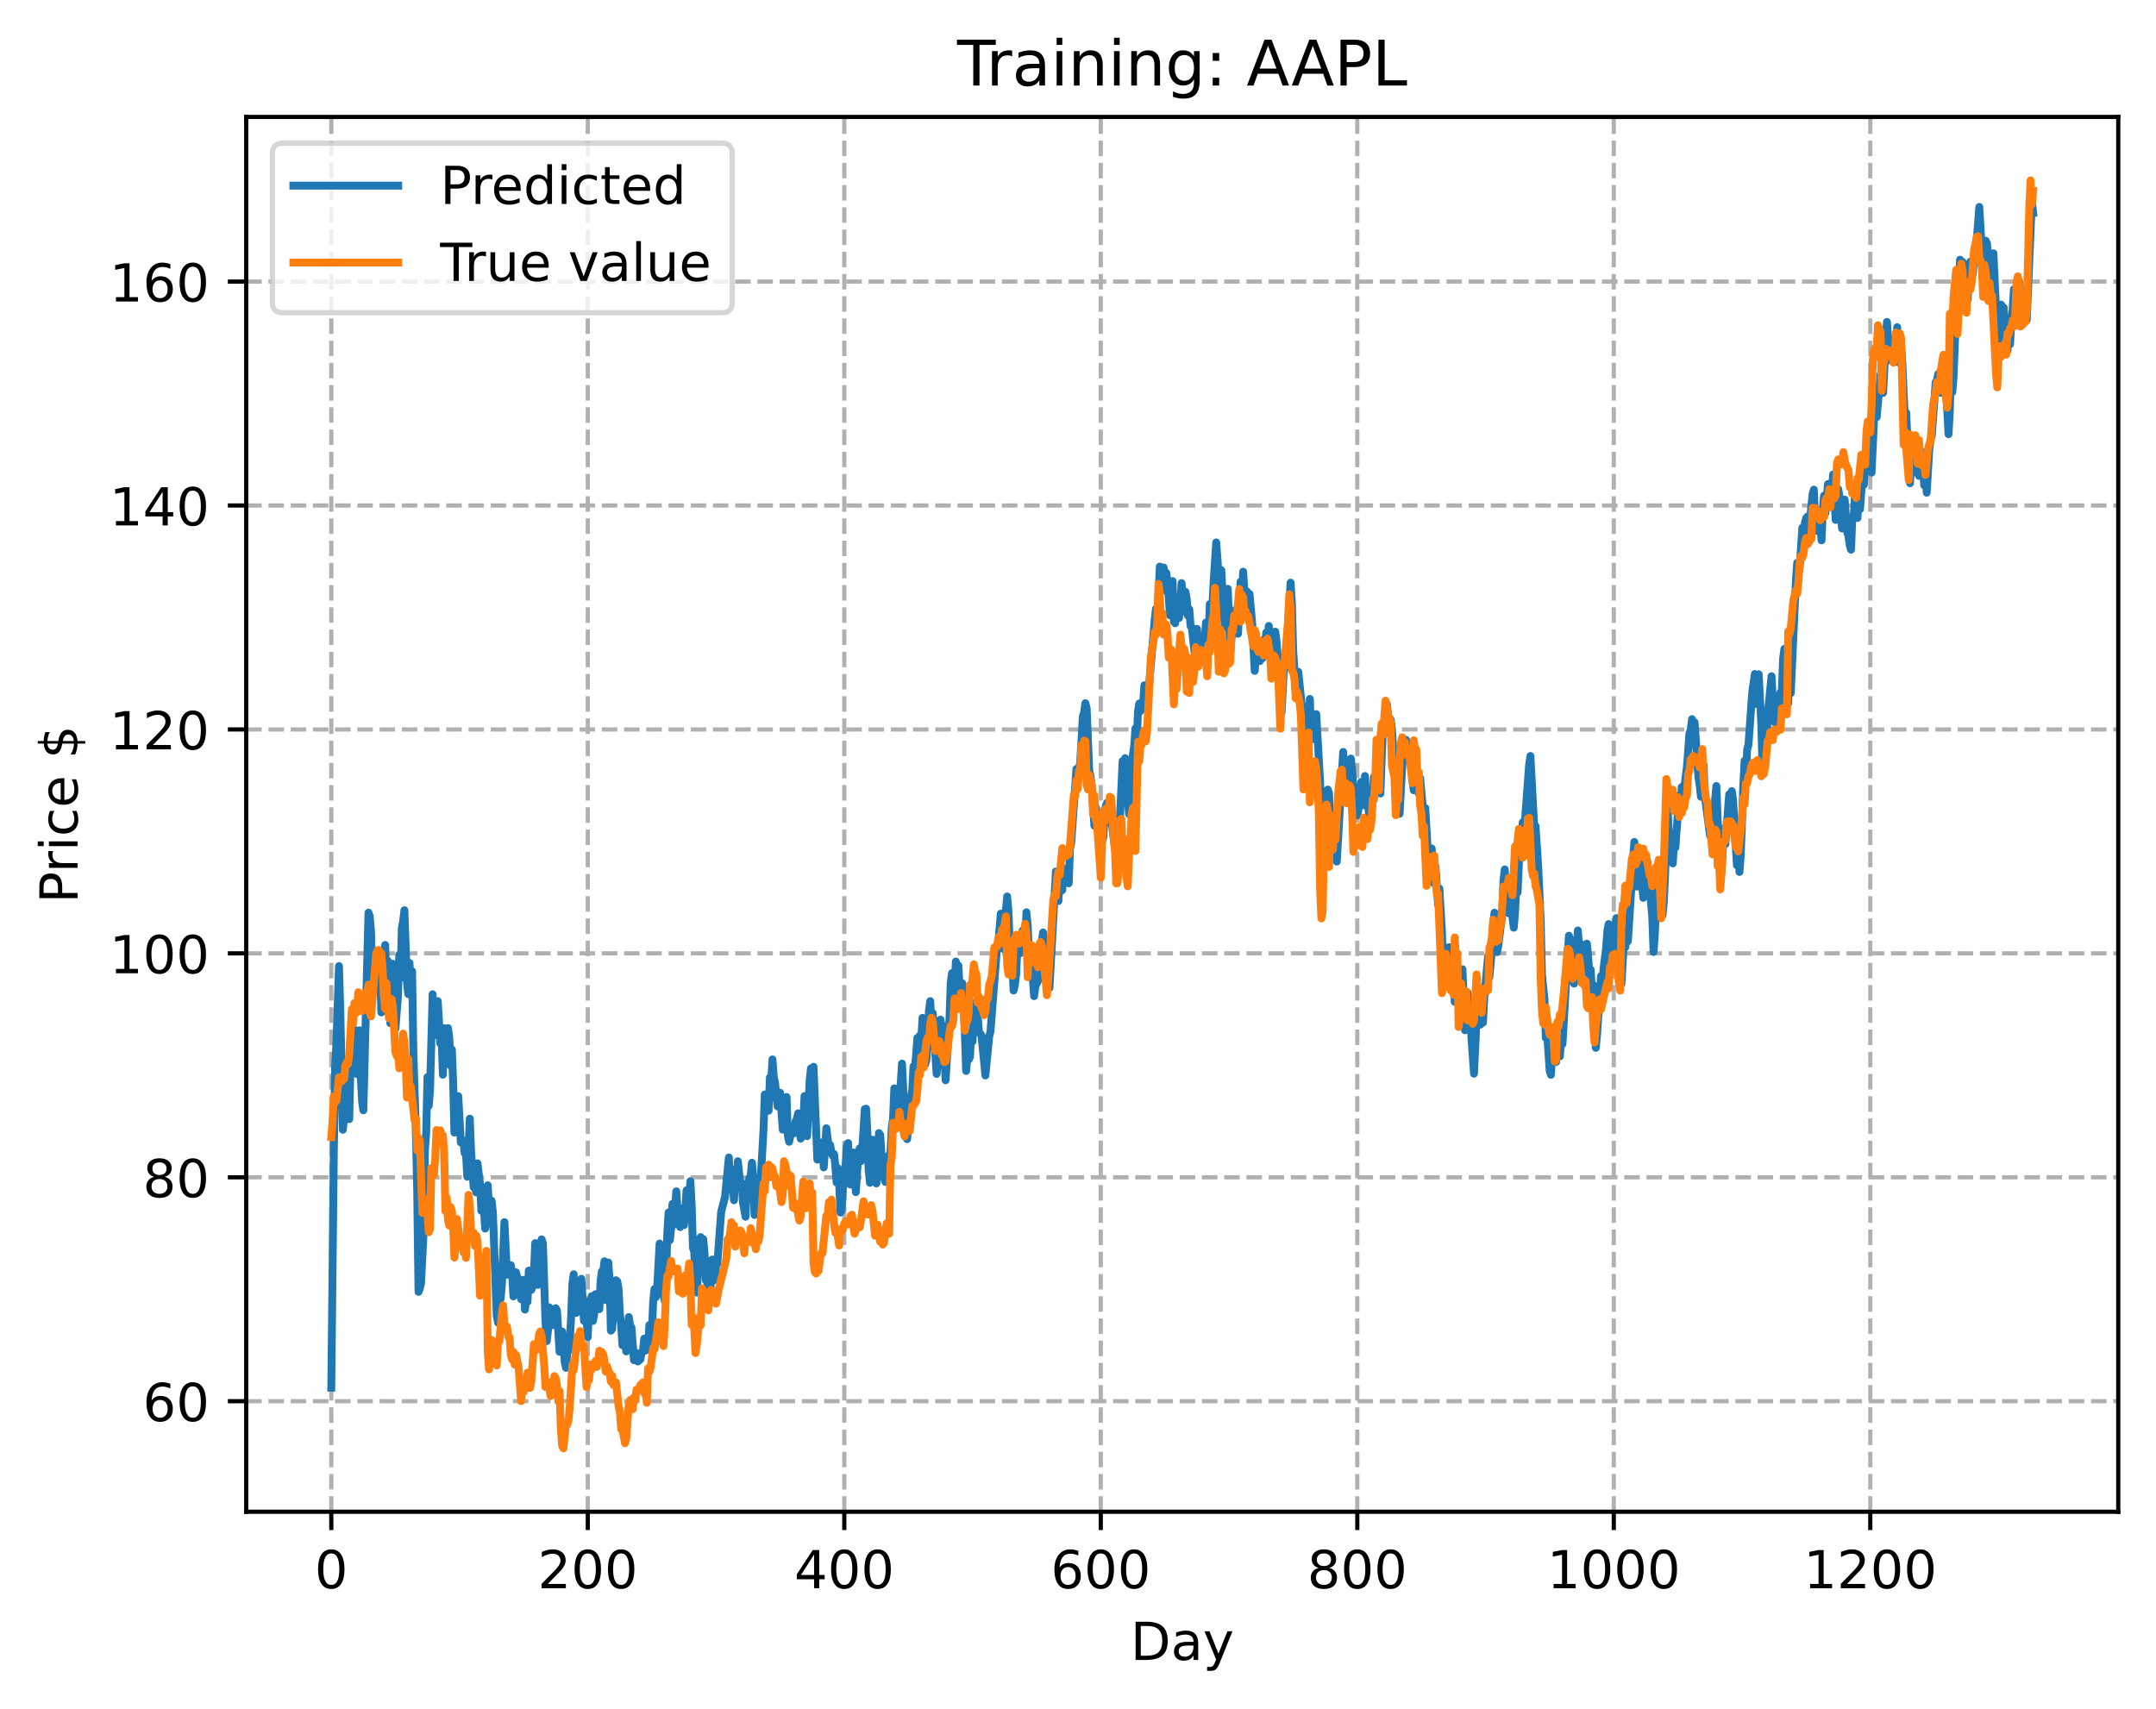 <?xml version="1.0" encoding="utf-8" standalone="no"?>
<!DOCTYPE svg PUBLIC "-//W3C//DTD SVG 1.1//EN"
  "http://www.w3.org/Graphics/SVG/1.1/DTD/svg11.dtd">
<!-- Created with matplotlib (https://matplotlib.org/) -->
<svg height="325.986pt" version="1.1" viewBox="0 0 411.286 325.986" width="411.286pt" xmlns="http://www.w3.org/2000/svg" xmlns:xlink="http://www.w3.org/1999/xlink">
 <defs>
  <style type="text/css">
*{stroke-linecap:butt;stroke-linejoin:round;}
  </style>
 </defs>
 <g id="figure_1">
  <g id="patch_1">
   <path d="M 0 325.986 
L 411.286 325.986 
L 411.286 0 
L 0 0 
z
" style="fill:#ffffff;"/>
  </g>
  <g id="axes_1">
   <g id="patch_2">
    <path d="M 46.966 288.43 
L 404.086 288.43 
L 404.086 22.318 
L 46.966 22.318 
z
" style="fill:#ffffff;"/>
   </g>
   <g id="matplotlib.axis_1">
    <g id="xtick_1">
     <g id="line2d_1">
      <path clip-path="url(#pc46dd563f1)" d="M 63.198 288.43 
L 63.198 22.318 
" style="fill:none;stroke:#b0b0b0;stroke-dasharray:2.96,1.28;stroke-dashoffset:0;stroke-width:0.8;"/>
     </g>
     <g id="line2d_2">
      <defs>
       <path d="M 0 0 
L 0 3.5 
" id="m796915c251" style="stroke:#000000;stroke-width:0.8;"/>
      </defs>
      <g>
       <use style="stroke:#000000;stroke-width:0.8;" x="63.198" xlink:href="#m796915c251" y="288.43"/>
      </g>
     </g>
     <g id="text_1">
      <!-- 0 -->
      <defs>
       <path d="M 31.781 66.406 
Q 24.172 66.406 20.328 58.906 
Q 16.5 51.422 16.5 36.375 
Q 16.5 21.391 20.328 13.891 
Q 24.172 6.391 31.781 6.391 
Q 39.453 6.391 43.281 13.891 
Q 47.125 21.391 47.125 36.375 
Q 47.125 51.422 43.281 58.906 
Q 39.453 66.406 31.781 66.406 
z
M 31.781 74.219 
Q 44.047 74.219 50.516 64.516 
Q 56.984 54.828 56.984 36.375 
Q 56.984 17.969 50.516 8.266 
Q 44.047 -1.422 31.781 -1.422 
Q 19.531 -1.422 13.062 8.266 
Q 6.594 17.969 6.594 36.375 
Q 6.594 54.828 13.062 64.516 
Q 19.531 74.219 31.781 74.219 
z
" id="DejaVuSans-48"/>
      </defs>
      <g transform="translate(60.017 303.029)scale(0.1 -0.1)">
       <use xlink:href="#DejaVuSans-48"/>
      </g>
     </g>
    </g>
    <g id="xtick_2">
     <g id="line2d_3">
      <path clip-path="url(#pc46dd563f1)" d="M 112.129 288.43 
L 112.129 22.318 
" style="fill:none;stroke:#b0b0b0;stroke-dasharray:2.96,1.28;stroke-dashoffset:0;stroke-width:0.8;"/>
     </g>
     <g id="line2d_4">
      <g>
       <use style="stroke:#000000;stroke-width:0.8;" x="112.129" xlink:href="#m796915c251" y="288.43"/>
      </g>
     </g>
     <g id="text_2">
      <!-- 200 -->
      <defs>
       <path d="M 19.188 8.297 
L 53.609 8.297 
L 53.609 0 
L 7.328 0 
L 7.328 8.297 
Q 12.938 14.109 22.625 23.891 
Q 32.328 33.688 34.812 36.531 
Q 39.547 41.844 41.422 45.531 
Q 43.312 49.219 43.312 52.781 
Q 43.312 58.594 39.234 62.25 
Q 35.156 65.922 28.609 65.922 
Q 23.969 65.922 18.812 64.312 
Q 13.672 62.703 7.812 59.422 
L 7.812 69.391 
Q 13.766 71.781 18.938 73 
Q 24.125 74.219 28.422 74.219 
Q 39.75 74.219 46.484 68.547 
Q 53.219 62.891 53.219 53.422 
Q 53.219 48.922 51.531 44.891 
Q 49.859 40.875 45.406 35.406 
Q 44.188 33.984 37.641 27.219 
Q 31.109 20.453 19.188 8.297 
z
" id="DejaVuSans-50"/>
      </defs>
      <g transform="translate(102.585 303.029)scale(0.1 -0.1)">
       <use xlink:href="#DejaVuSans-50"/>
       <use x="63.623" xlink:href="#DejaVuSans-48"/>
       <use x="127.246" xlink:href="#DejaVuSans-48"/>
      </g>
     </g>
    </g>
    <g id="xtick_3">
     <g id="line2d_5">
      <path clip-path="url(#pc46dd563f1)" d="M 161.06 288.43 
L 161.06 22.318 
" style="fill:none;stroke:#b0b0b0;stroke-dasharray:2.96,1.28;stroke-dashoffset:0;stroke-width:0.8;"/>
     </g>
     <g id="line2d_6">
      <g>
       <use style="stroke:#000000;stroke-width:0.8;" x="161.06" xlink:href="#m796915c251" y="288.43"/>
      </g>
     </g>
     <g id="text_3">
      <!-- 400 -->
      <defs>
       <path d="M 37.797 64.312 
L 12.891 25.391 
L 37.797 25.391 
z
M 35.203 72.906 
L 47.609 72.906 
L 47.609 25.391 
L 58.016 25.391 
L 58.016 17.188 
L 47.609 17.188 
L 47.609 0 
L 37.797 0 
L 37.797 17.188 
L 4.891 17.188 
L 4.891 26.703 
z
" id="DejaVuSans-52"/>
      </defs>
      <g transform="translate(151.516 303.029)scale(0.1 -0.1)">
       <use xlink:href="#DejaVuSans-52"/>
       <use x="63.623" xlink:href="#DejaVuSans-48"/>
       <use x="127.246" xlink:href="#DejaVuSans-48"/>
      </g>
     </g>
    </g>
    <g id="xtick_4">
     <g id="line2d_7">
      <path clip-path="url(#pc46dd563f1)" d="M 209.99 288.43 
L 209.99 22.318 
" style="fill:none;stroke:#b0b0b0;stroke-dasharray:2.96,1.28;stroke-dashoffset:0;stroke-width:0.8;"/>
     </g>
     <g id="line2d_8">
      <g>
       <use style="stroke:#000000;stroke-width:0.8;" x="209.99" xlink:href="#m796915c251" y="288.43"/>
      </g>
     </g>
     <g id="text_4">
      <!-- 600 -->
      <defs>
       <path d="M 33.016 40.375 
Q 26.375 40.375 22.484 35.828 
Q 18.609 31.297 18.609 23.391 
Q 18.609 15.531 22.484 10.953 
Q 26.375 6.391 33.016 6.391 
Q 39.656 6.391 43.531 10.953 
Q 47.406 15.531 47.406 23.391 
Q 47.406 31.297 43.531 35.828 
Q 39.656 40.375 33.016 40.375 
z
M 52.594 71.297 
L 52.594 62.312 
Q 48.875 64.062 45.094 64.984 
Q 41.312 65.922 37.594 65.922 
Q 27.828 65.922 22.672 59.328 
Q 17.531 52.734 16.797 39.406 
Q 19.672 43.656 24.016 45.922 
Q 28.375 48.188 33.594 48.188 
Q 44.578 48.188 50.953 41.516 
Q 57.328 34.859 57.328 23.391 
Q 57.328 12.156 50.688 5.359 
Q 44.047 -1.422 33.016 -1.422 
Q 20.359 -1.422 13.672 8.266 
Q 6.984 17.969 6.984 36.375 
Q 6.984 53.656 15.188 63.938 
Q 23.391 74.219 37.203 74.219 
Q 40.922 74.219 44.703 73.484 
Q 48.484 72.75 52.594 71.297 
z
" id="DejaVuSans-54"/>
      </defs>
      <g transform="translate(200.446 303.029)scale(0.1 -0.1)">
       <use xlink:href="#DejaVuSans-54"/>
       <use x="63.623" xlink:href="#DejaVuSans-48"/>
       <use x="127.246" xlink:href="#DejaVuSans-48"/>
      </g>
     </g>
    </g>
    <g id="xtick_5">
     <g id="line2d_9">
      <path clip-path="url(#pc46dd563f1)" d="M 258.921 288.43 
L 258.921 22.318 
" style="fill:none;stroke:#b0b0b0;stroke-dasharray:2.96,1.28;stroke-dashoffset:0;stroke-width:0.8;"/>
     </g>
     <g id="line2d_10">
      <g>
       <use style="stroke:#000000;stroke-width:0.8;" x="258.921" xlink:href="#m796915c251" y="288.43"/>
      </g>
     </g>
     <g id="text_5">
      <!-- 800 -->
      <defs>
       <path d="M 31.781 34.625 
Q 24.75 34.625 20.719 30.859 
Q 16.703 27.094 16.703 20.516 
Q 16.703 13.922 20.719 10.156 
Q 24.75 6.391 31.781 6.391 
Q 38.812 6.391 42.859 10.172 
Q 46.922 13.969 46.922 20.516 
Q 46.922 27.094 42.891 30.859 
Q 38.875 34.625 31.781 34.625 
z
M 21.922 38.812 
Q 15.578 40.375 12.031 44.719 
Q 8.5 49.078 8.5 55.328 
Q 8.5 64.062 14.719 69.141 
Q 20.953 74.219 31.781 74.219 
Q 42.672 74.219 48.875 69.141 
Q 55.078 64.062 55.078 55.328 
Q 55.078 49.078 51.531 44.719 
Q 48 40.375 41.703 38.812 
Q 48.828 37.156 52.797 32.312 
Q 56.781 27.484 56.781 20.516 
Q 56.781 9.906 50.312 4.234 
Q 43.844 -1.422 31.781 -1.422 
Q 19.734 -1.422 13.25 4.234 
Q 6.781 9.906 6.781 20.516 
Q 6.781 27.484 10.781 32.312 
Q 14.797 37.156 21.922 38.812 
z
M 18.312 54.391 
Q 18.312 48.734 21.844 45.562 
Q 25.391 42.391 31.781 42.391 
Q 38.141 42.391 41.719 45.562 
Q 45.312 48.734 45.312 54.391 
Q 45.312 60.062 41.719 63.234 
Q 38.141 66.406 31.781 66.406 
Q 25.391 66.406 21.844 63.234 
Q 18.312 60.062 18.312 54.391 
z
" id="DejaVuSans-56"/>
      </defs>
      <g transform="translate(249.377 303.029)scale(0.1 -0.1)">
       <use xlink:href="#DejaVuSans-56"/>
       <use x="63.623" xlink:href="#DejaVuSans-48"/>
       <use x="127.246" xlink:href="#DejaVuSans-48"/>
      </g>
     </g>
    </g>
    <g id="xtick_6">
     <g id="line2d_11">
      <path clip-path="url(#pc46dd563f1)" d="M 307.851 288.43 
L 307.851 22.318 
" style="fill:none;stroke:#b0b0b0;stroke-dasharray:2.96,1.28;stroke-dashoffset:0;stroke-width:0.8;"/>
     </g>
     <g id="line2d_12">
      <g>
       <use style="stroke:#000000;stroke-width:0.8;" x="307.851" xlink:href="#m796915c251" y="288.43"/>
      </g>
     </g>
     <g id="text_6">
      <!-- 1000 -->
      <defs>
       <path d="M 12.406 8.297 
L 28.516 8.297 
L 28.516 63.922 
L 10.984 60.406 
L 10.984 69.391 
L 28.422 72.906 
L 38.281 72.906 
L 38.281 8.297 
L 54.391 8.297 
L 54.391 0 
L 12.406 0 
z
" id="DejaVuSans-49"/>
      </defs>
      <g transform="translate(295.126 303.029)scale(0.1 -0.1)">
       <use xlink:href="#DejaVuSans-49"/>
       <use x="63.623" xlink:href="#DejaVuSans-48"/>
       <use x="127.246" xlink:href="#DejaVuSans-48"/>
       <use x="190.869" xlink:href="#DejaVuSans-48"/>
      </g>
     </g>
    </g>
    <g id="xtick_7">
     <g id="line2d_13">
      <path clip-path="url(#pc46dd563f1)" d="M 356.782 288.43 
L 356.782 22.318 
" style="fill:none;stroke:#b0b0b0;stroke-dasharray:2.96,1.28;stroke-dashoffset:0;stroke-width:0.8;"/>
     </g>
     <g id="line2d_14">
      <g>
       <use style="stroke:#000000;stroke-width:0.8;" x="356.782" xlink:href="#m796915c251" y="288.43"/>
      </g>
     </g>
     <g id="text_7">
      <!-- 1200 -->
      <g transform="translate(344.057 303.029)scale(0.1 -0.1)">
       <use xlink:href="#DejaVuSans-49"/>
       <use x="63.623" xlink:href="#DejaVuSans-50"/>
       <use x="127.246" xlink:href="#DejaVuSans-48"/>
       <use x="190.869" xlink:href="#DejaVuSans-48"/>
      </g>
     </g>
    </g>
    <g id="text_8">
     <!-- Day -->
     <defs>
      <path d="M 19.672 64.797 
L 19.672 8.109 
L 31.594 8.109 
Q 46.688 8.109 53.688 14.938 
Q 60.688 21.781 60.688 36.531 
Q 60.688 51.172 53.688 57.984 
Q 46.688 64.797 31.594 64.797 
z
M 9.812 72.906 
L 30.078 72.906 
Q 51.266 72.906 61.172 64.094 
Q 71.094 55.281 71.094 36.531 
Q 71.094 17.672 61.125 8.828 
Q 51.172 0 30.078 0 
L 9.812 0 
z
" id="DejaVuSans-68"/>
      <path d="M 34.281 27.484 
Q 23.391 27.484 19.188 25 
Q 14.984 22.516 14.984 16.5 
Q 14.984 11.719 18.141 8.906 
Q 21.297 6.109 26.703 6.109 
Q 34.188 6.109 38.703 11.406 
Q 43.219 16.703 43.219 25.484 
L 43.219 27.484 
z
M 52.203 31.203 
L 52.203 0 
L 43.219 0 
L 43.219 8.297 
Q 40.141 3.328 35.547 0.953 
Q 30.953 -1.422 24.312 -1.422 
Q 15.922 -1.422 10.953 3.297 
Q 6 8.016 6 15.922 
Q 6 25.141 12.172 29.828 
Q 18.359 34.516 30.609 34.516 
L 43.219 34.516 
L 43.219 35.406 
Q 43.219 41.609 39.141 45 
Q 35.062 48.391 27.688 48.391 
Q 23 48.391 18.547 47.266 
Q 14.109 46.141 10.016 43.891 
L 10.016 52.203 
Q 14.938 54.109 19.578 55.047 
Q 24.219 56 28.609 56 
Q 40.484 56 46.344 49.844 
Q 52.203 43.703 52.203 31.203 
z
" id="DejaVuSans-97"/>
      <path d="M 32.172 -5.078 
Q 28.375 -14.844 24.75 -17.812 
Q 21.141 -20.797 15.094 -20.797 
L 7.906 -20.797 
L 7.906 -13.281 
L 13.188 -13.281 
Q 16.891 -13.281 18.938 -11.516 
Q 21 -9.766 23.484 -3.219 
L 25.094 0.875 
L 2.984 54.688 
L 12.5 54.688 
L 29.594 11.922 
L 46.688 54.688 
L 56.203 54.688 
z
" id="DejaVuSans-121"/>
     </defs>
     <g transform="translate(215.652 316.707)scale(0.1 -0.1)">
      <use xlink:href="#DejaVuSans-68"/>
      <use x="77.002" xlink:href="#DejaVuSans-97"/>
      <use x="138.281" xlink:href="#DejaVuSans-121"/>
     </g>
    </g>
   </g>
   <g id="matplotlib.axis_2">
    <g id="ytick_1">
     <g id="line2d_15">
      <path clip-path="url(#pc46dd563f1)" d="M 46.966 267.341 
L 404.086 267.341 
" style="fill:none;stroke:#b0b0b0;stroke-dasharray:2.96,1.28;stroke-dashoffset:0;stroke-width:0.8;"/>
     </g>
     <g id="line2d_16">
      <defs>
       <path d="M 0 0 
L -3.5 0 
" id="mbecf973a6f" style="stroke:#000000;stroke-width:0.8;"/>
      </defs>
      <g>
       <use style="stroke:#000000;stroke-width:0.8;" x="46.966" xlink:href="#mbecf973a6f" y="267.341"/>
      </g>
     </g>
     <g id="text_9">
      <!-- 60 -->
      <g transform="translate(27.241 271.14)scale(0.1 -0.1)">
       <use xlink:href="#DejaVuSans-54"/>
       <use x="63.623" xlink:href="#DejaVuSans-48"/>
      </g>
     </g>
    </g>
    <g id="ytick_2">
     <g id="line2d_17">
      <path clip-path="url(#pc46dd563f1)" d="M 46.966 224.618 
L 404.086 224.618 
" style="fill:none;stroke:#b0b0b0;stroke-dasharray:2.96,1.28;stroke-dashoffset:0;stroke-width:0.8;"/>
     </g>
     <g id="line2d_18">
      <g>
       <use style="stroke:#000000;stroke-width:0.8;" x="46.966" xlink:href="#mbecf973a6f" y="224.618"/>
      </g>
     </g>
     <g id="text_10">
      <!-- 80 -->
      <g transform="translate(27.241 228.417)scale(0.1 -0.1)">
       <use xlink:href="#DejaVuSans-56"/>
       <use x="63.623" xlink:href="#DejaVuSans-48"/>
      </g>
     </g>
    </g>
    <g id="ytick_3">
     <g id="line2d_19">
      <path clip-path="url(#pc46dd563f1)" d="M 46.966 181.895 
L 404.086 181.895 
" style="fill:none;stroke:#b0b0b0;stroke-dasharray:2.96,1.28;stroke-dashoffset:0;stroke-width:0.8;"/>
     </g>
     <g id="line2d_20">
      <g>
       <use style="stroke:#000000;stroke-width:0.8;" x="46.966" xlink:href="#mbecf973a6f" y="181.895"/>
      </g>
     </g>
     <g id="text_11">
      <!-- 100 -->
      <g transform="translate(20.878 185.694)scale(0.1 -0.1)">
       <use xlink:href="#DejaVuSans-49"/>
       <use x="63.623" xlink:href="#DejaVuSans-48"/>
       <use x="127.246" xlink:href="#DejaVuSans-48"/>
      </g>
     </g>
    </g>
    <g id="ytick_4">
     <g id="line2d_21">
      <path clip-path="url(#pc46dd563f1)" d="M 46.966 139.171 
L 404.086 139.171 
" style="fill:none;stroke:#b0b0b0;stroke-dasharray:2.96,1.28;stroke-dashoffset:0;stroke-width:0.8;"/>
     </g>
     <g id="line2d_22">
      <g>
       <use style="stroke:#000000;stroke-width:0.8;" x="46.966" xlink:href="#mbecf973a6f" y="139.171"/>
      </g>
     </g>
     <g id="text_12">
      <!-- 120 -->
      <g transform="translate(20.878 142.971)scale(0.1 -0.1)">
       <use xlink:href="#DejaVuSans-49"/>
       <use x="63.623" xlink:href="#DejaVuSans-50"/>
       <use x="127.246" xlink:href="#DejaVuSans-48"/>
      </g>
     </g>
    </g>
    <g id="ytick_5">
     <g id="line2d_23">
      <path clip-path="url(#pc46dd563f1)" d="M 46.966 96.448 
L 404.086 96.448 
" style="fill:none;stroke:#b0b0b0;stroke-dasharray:2.96,1.28;stroke-dashoffset:0;stroke-width:0.8;"/>
     </g>
     <g id="line2d_24">
      <g>
       <use style="stroke:#000000;stroke-width:0.8;" x="46.966" xlink:href="#mbecf973a6f" y="96.448"/>
      </g>
     </g>
     <g id="text_13">
      <!-- 140 -->
      <g transform="translate(20.878 100.247)scale(0.1 -0.1)">
       <use xlink:href="#DejaVuSans-49"/>
       <use x="63.623" xlink:href="#DejaVuSans-52"/>
       <use x="127.246" xlink:href="#DejaVuSans-48"/>
      </g>
     </g>
    </g>
    <g id="ytick_6">
     <g id="line2d_25">
      <path clip-path="url(#pc46dd563f1)" d="M 46.966 53.725 
L 404.086 53.725 
" style="fill:none;stroke:#b0b0b0;stroke-dasharray:2.96,1.28;stroke-dashoffset:0;stroke-width:0.8;"/>
     </g>
     <g id="line2d_26">
      <g>
       <use style="stroke:#000000;stroke-width:0.8;" x="46.966" xlink:href="#mbecf973a6f" y="53.725"/>
      </g>
     </g>
     <g id="text_14">
      <!-- 160 -->
      <g transform="translate(20.878 57.524)scale(0.1 -0.1)">
       <use xlink:href="#DejaVuSans-49"/>
       <use x="63.623" xlink:href="#DejaVuSans-54"/>
       <use x="127.246" xlink:href="#DejaVuSans-48"/>
      </g>
     </g>
    </g>
    <g id="text_15">
     <!-- Price $ -->
     <defs>
      <path d="M 19.672 64.797 
L 19.672 37.406 
L 32.078 37.406 
Q 38.969 37.406 42.719 40.969 
Q 46.484 44.531 46.484 51.125 
Q 46.484 57.672 42.719 61.234 
Q 38.969 64.797 32.078 64.797 
z
M 9.812 72.906 
L 32.078 72.906 
Q 44.344 72.906 50.609 67.359 
Q 56.891 61.812 56.891 51.125 
Q 56.891 40.328 50.609 34.812 
Q 44.344 29.297 32.078 29.297 
L 19.672 29.297 
L 19.672 0 
L 9.812 0 
z
" id="DejaVuSans-80"/>
      <path d="M 41.109 46.297 
Q 39.594 47.172 37.812 47.578 
Q 36.031 48 33.891 48 
Q 26.266 48 22.188 43.047 
Q 18.109 38.094 18.109 28.812 
L 18.109 0 
L 9.078 0 
L 9.078 54.688 
L 18.109 54.688 
L 18.109 46.188 
Q 20.953 51.172 25.484 53.578 
Q 30.031 56 36.531 56 
Q 37.453 56 38.578 55.875 
Q 39.703 55.766 41.062 55.516 
z
" id="DejaVuSans-114"/>
      <path d="M 9.422 54.688 
L 18.406 54.688 
L 18.406 0 
L 9.422 0 
z
M 9.422 75.984 
L 18.406 75.984 
L 18.406 64.594 
L 9.422 64.594 
z
" id="DejaVuSans-105"/>
      <path d="M 48.781 52.594 
L 48.781 44.188 
Q 44.969 46.297 41.141 47.344 
Q 37.312 48.391 33.406 48.391 
Q 24.656 48.391 19.812 42.844 
Q 14.984 37.312 14.984 27.297 
Q 14.984 17.281 19.812 11.734 
Q 24.656 6.203 33.406 6.203 
Q 37.312 6.203 41.141 7.25 
Q 44.969 8.297 48.781 10.406 
L 48.781 2.094 
Q 45.016 0.344 40.984 -0.531 
Q 36.969 -1.422 32.422 -1.422 
Q 20.062 -1.422 12.781 6.344 
Q 5.516 14.109 5.516 27.297 
Q 5.516 40.672 12.859 48.328 
Q 20.219 56 33.016 56 
Q 37.156 56 41.109 55.141 
Q 45.062 54.297 48.781 52.594 
z
" id="DejaVuSans-99"/>
      <path d="M 56.203 29.594 
L 56.203 25.203 
L 14.891 25.203 
Q 15.484 15.922 20.484 11.062 
Q 25.484 6.203 34.422 6.203 
Q 39.594 6.203 44.453 7.469 
Q 49.312 8.734 54.109 11.281 
L 54.109 2.781 
Q 49.266 0.734 44.188 -0.344 
Q 39.109 -1.422 33.891 -1.422 
Q 20.797 -1.422 13.156 6.188 
Q 5.516 13.812 5.516 26.812 
Q 5.516 40.234 12.766 48.109 
Q 20.016 56 32.328 56 
Q 43.359 56 49.781 48.891 
Q 56.203 41.797 56.203 29.594 
z
M 47.219 32.234 
Q 47.125 39.594 43.094 43.984 
Q 39.062 48.391 32.422 48.391 
Q 24.906 48.391 20.391 44.141 
Q 15.875 39.891 15.188 32.172 
z
" id="DejaVuSans-101"/>
      <path id="DejaVuSans-32"/>
      <path d="M 33.797 -14.703 
L 28.906 -14.703 
L 28.859 0 
Q 23.734 0.094 18.609 1.188 
Q 13.484 2.297 8.297 4.5 
L 8.297 13.281 
Q 13.281 10.156 18.375 8.562 
Q 23.484 6.984 28.906 6.938 
L 28.906 29.203 
Q 18.109 30.953 13.203 35.156 
Q 8.297 39.359 8.297 46.688 
Q 8.297 54.641 13.625 59.219 
Q 18.953 63.812 28.906 64.5 
L 28.906 75.984 
L 33.797 75.984 
L 33.797 64.656 
Q 38.328 64.453 42.578 63.688 
Q 46.828 62.938 50.875 61.625 
L 50.875 53.078 
Q 46.828 55.125 42.547 56.25 
Q 38.281 57.375 33.797 57.562 
L 33.797 36.719 
Q 44.875 35.016 50.094 30.609 
Q 55.328 26.219 55.328 18.609 
Q 55.328 10.359 49.781 5.594 
Q 44.234 0.828 33.797 0.094 
z
M 28.906 37.594 
L 28.906 57.625 
Q 23.25 56.984 20.266 54.391 
Q 17.281 51.812 17.281 47.516 
Q 17.281 43.312 20.031 40.969 
Q 22.797 38.625 28.906 37.594 
z
M 33.797 28.219 
L 33.797 7.078 
Q 39.984 7.906 43.141 10.594 
Q 46.297 13.281 46.297 17.672 
Q 46.297 21.969 43.281 24.5 
Q 40.281 27.047 33.797 28.219 
z
" id="DejaVuSans-36"/>
     </defs>
     <g transform="translate(14.798 172.342)rotate(-90)scale(0.1 -0.1)">
      <use xlink:href="#DejaVuSans-80"/>
      <use x="58.553" xlink:href="#DejaVuSans-114"/>
      <use x="99.666" xlink:href="#DejaVuSans-105"/>
      <use x="127.449" xlink:href="#DejaVuSans-99"/>
      <use x="182.43" xlink:href="#DejaVuSans-101"/>
      <use x="243.953" xlink:href="#DejaVuSans-32"/>
      <use x="275.74" xlink:href="#DejaVuSans-36"/>
     </g>
    </g>
   </g>
   <g id="line2d_27">
    <path clip-path="url(#pc46dd563f1)" d="M 63.198 264.757 
L 63.688 219.343 
L 63.932 203.452 
L 64.177 199.007 
L 64.666 184.316 
L 64.911 192.531 
L 65.4 215.546 
L 65.645 213.21 
L 66.134 203.744 
L 66.379 203.803 
L 66.623 213.521 
L 66.868 202.751 
L 67.113 201.003 
L 67.357 197.248 
L 67.602 201.968 
L 67.847 196.547 
L 68.091 204.931 
L 68.581 196.578 
L 68.825 205.487 
L 69.07 210.097 
L 69.315 211.841 
L 70.293 174.127 
L 70.538 174.903 
L 70.783 177.835 
L 71.027 188.471 
L 71.272 186.079 
L 71.517 182.193 
L 71.761 182.468 
L 72.006 183.581 
L 72.251 184.021 
L 72.495 184.188 
L 72.74 193.159 
L 72.984 185.839 
L 73.229 191.417 
L 73.474 180.296 
L 73.718 187.305 
L 73.963 183.286 
L 74.452 195.206 
L 74.697 186.983 
L 74.942 183.898 
L 75.186 192.782 
L 75.431 196.268 
L 75.92 190.06 
L 76.165 182.141 
L 76.41 186.587 
L 76.654 177.058 
L 76.899 175.802 
L 77.144 173.664 
L 77.633 187.39 
L 77.878 189.666 
L 78.122 183.724 
L 78.367 189.598 
L 78.611 185.317 
L 78.856 200.614 
L 79.345 216.252 
L 79.59 227.454 
L 79.835 246.48 
L 80.079 245.86 
L 80.324 244.773 
L 80.813 235.041 
L 81.058 219.372 
L 81.303 216.142 
L 81.547 205.499 
L 81.792 210.979 
L 82.037 207.956 
L 82.526 189.699 
L 82.771 197.527 
L 83.26 195.745 
L 83.505 191.003 
L 83.994 199.086 
L 84.239 197.707 
L 84.483 205.049 
L 84.728 196.192 
L 84.972 200.364 
L 85.217 199.918 
L 85.462 196.16 
L 85.706 197.992 
L 85.951 203.305 
L 86.196 200.229 
L 86.44 206.323 
L 86.685 216.091 
L 87.174 213.933 
L 87.419 209.133 
L 87.908 217.972 
L 88.398 217.655 
L 88.642 220.039 
L 88.887 219.949 
L 89.132 224.507 
L 89.621 213.433 
L 89.866 219.697 
L 90.355 226.54 
L 90.599 226.01 
L 90.844 227.509 
L 91.089 221.959 
L 91.578 225.996 
L 91.823 231.02 
L 92.067 228.187 
L 92.312 230.679 
L 92.557 234.399 
L 92.801 232.95 
L 93.046 226.146 
L 93.291 230.512 
L 93.535 230.709 
L 93.78 229.094 
L 94.025 231.3 
L 94.759 250.981 
L 95.003 252.355 
L 95.248 246.558 
L 95.493 247.813 
L 95.737 245.206 
L 96.227 233.178 
L 96.716 243.206 
L 96.96 241.988 
L 97.205 243.234 
L 97.45 241.393 
L 97.694 242.857 
L 97.939 247.346 
L 98.184 243.148 
L 98.428 242.747 
L 98.673 243.68 
L 98.918 244.003 
L 99.407 247.874 
L 99.896 244.179 
L 100.141 249.859 
L 100.386 247.474 
L 100.63 248.365 
L 100.875 242.417 
L 101.364 246.097 
L 101.609 245.417 
L 101.854 242.882 
L 102.098 237.181 
L 102.343 237.877 
L 102.587 245.148 
L 102.832 243.951 
L 103.077 237.844 
L 103.321 236.459 
L 103.566 237.249 
L 104.055 252.015 
L 104.3 255.875 
L 104.545 253.821 
L 104.789 249.441 
L 105.034 249.877 
L 105.279 249.899 
L 105.523 252.81 
L 105.768 252.157 
L 106.013 249.596 
L 106.257 250.078 
L 106.747 257.924 
L 107.236 254.032 
L 107.481 256.03 
L 107.725 259.831 
L 107.97 260.973 
L 108.215 258.067 
L 108.459 257.589 
L 108.704 255.588 
L 108.948 251.237 
L 109.193 244.84 
L 109.438 243.121 
L 109.927 250.499 
L 110.172 248.689 
L 110.416 244.637 
L 110.661 247.008 
L 110.906 243.985 
L 111.395 252.015 
L 111.64 250.614 
L 111.884 251.656 
L 112.129 255.101 
L 112.374 248.258 
L 112.618 248.465 
L 112.863 247.308 
L 113.108 252.032 
L 113.352 250.706 
L 113.597 246.917 
L 114.331 249.782 
L 114.575 244.365 
L 114.82 242.576 
L 115.065 242.662 
L 115.309 240.648 
L 115.554 248.054 
L 116.043 240.871 
L 116.288 244.234 
L 116.533 253.883 
L 116.777 253.587 
L 117.267 245.294 
L 117.511 244.265 
L 117.756 244.485 
L 118.001 245.897 
L 118.245 250.596 
L 118.49 252.842 
L 118.735 256.658 
L 118.979 256.423 
L 119.224 255.94 
L 119.469 257.85 
L 119.958 251.286 
L 120.203 252.91 
L 120.447 253.234 
L 120.936 259.517 
L 121.181 258.015 
L 121.426 259.335 
L 121.67 259.766 
L 122.16 259.349 
L 122.404 257.987 
L 122.649 257.78 
L 122.894 255.396 
L 123.138 257.688 
L 123.383 257.165 
L 123.628 257.463 
L 123.872 252.808 
L 124.117 255.045 
L 124.362 253.887 
L 124.606 248.28 
L 124.851 245.948 
L 125.096 247.506 
L 125.34 246.053 
L 125.83 237.264 
L 126.074 240.96 
L 126.319 242.564 
L 126.563 247.114 
L 126.808 248.218 
L 127.053 244.634 
L 127.297 235.242 
L 127.542 231.325 
L 127.787 236.628 
L 128.031 234.356 
L 128.276 229.705 
L 128.521 233.674 
L 129.01 227.294 
L 129.255 230.815 
L 129.499 230.72 
L 129.744 234.124 
L 130.233 230.592 
L 130.478 233.735 
L 130.723 231.051 
L 130.967 227.098 
L 131.212 230.756 
L 131.457 228.797 
L 131.701 225.365 
L 131.946 229.959 
L 132.191 238.058 
L 132.435 238.83 
L 132.68 244.749 
L 132.924 246.623 
L 133.414 236.606 
L 133.658 236.034 
L 133.903 240.302 
L 134.148 236.413 
L 134.392 239.038 
L 134.637 244.28 
L 134.882 243.263 
L 135.126 248.534 
L 135.371 248.752 
L 135.86 240.313 
L 136.105 241.602 
L 136.35 244.23 
L 136.594 241.524 
L 136.839 241.058 
L 137.573 231.198 
L 138.307 228.373 
L 139.041 220.84 
L 139.285 226.401 
L 139.775 225.698 
L 140.019 229.003 
L 140.264 223.104 
L 140.509 226.524 
L 140.753 221.555 
L 141.243 226.027 
L 141.487 225.634 
L 141.732 229.456 
L 142.221 232.148 
L 142.466 226.287 
L 142.711 226.534 
L 142.955 224.795 
L 143.2 224.351 
L 143.445 221.835 
L 143.689 224.708 
L 143.934 231.811 
L 144.178 228.322 
L 144.423 231.257 
L 144.668 227.559 
L 144.912 228.523 
L 145.646 215.692 
L 145.891 208.81 
L 146.136 210.761 
L 146.38 209.755 
L 146.625 211.91 
L 146.87 205.562 
L 147.114 206.16 
L 147.359 202.133 
L 147.604 205.453 
L 147.848 206.617 
L 148.338 211.097 
L 148.582 210.103 
L 148.827 208.5 
L 149.316 215.531 
L 149.806 209.45 
L 150.05 209.306 
L 150.295 216.705 
L 150.539 217.845 
L 151.029 215.42 
L 151.273 215.427 
L 151.518 216.217 
L 151.763 213.992 
L 152.007 213.464 
L 152.252 212.413 
L 152.497 213.159 
L 152.741 217.241 
L 152.986 216.635 
L 153.231 214.132 
L 153.475 209.12 
L 153.965 216.765 
L 154.454 206.096 
L 154.699 203.839 
L 154.943 206.141 
L 155.188 203.537 
L 155.922 221.252 
L 156.166 219.511 
L 156.411 218.861 
L 156.656 219.236 
L 156.9 217.929 
L 157.145 222.728 
L 157.634 215.259 
L 158.124 219.093 
L 158.368 218.475 
L 158.613 219.796 
L 158.858 220.5 
L 159.102 220.177 
L 159.347 222.337 
L 159.592 225.62 
L 159.836 222.873 
L 160.081 225.806 
L 160.326 231.345 
L 160.57 230.868 
L 160.815 226.494 
L 161.06 226.003 
L 161.549 218.619 
L 161.794 218.088 
L 162.038 224.675 
L 162.283 226.024 
L 162.527 221.635 
L 162.772 219.881 
L 163.017 222.901 
L 163.261 227.452 
L 163.751 219.98 
L 163.995 219.101 
L 164.24 221.551 
L 164.485 219.333 
L 164.974 211.605 
L 165.219 211.529 
L 165.463 216.037 
L 165.708 223.218 
L 165.953 225.682 
L 166.197 222.849 
L 166.442 217.455 
L 166.931 224.353 
L 167.176 225.789 
L 167.421 223.955 
L 167.665 216.183 
L 167.91 216.539 
L 168.154 220.302 
L 168.399 221.812 
L 168.644 224.431 
L 168.888 225.509 
L 169.133 222.596 
L 169.378 223.246 
L 169.622 220.337 
L 169.867 220.18 
L 170.112 215.11 
L 170.356 213.517 
L 170.601 207.662 
L 171.335 213.987 
L 172.069 202.926 
L 172.558 213.012 
L 172.803 216.966 
L 173.048 217.344 
L 173.292 214.733 
L 173.537 209.9 
L 173.782 209.344 
L 174.026 207.861 
L 174.271 203.429 
L 174.515 204.283 
L 175.005 198.022 
L 175.249 199.1 
L 175.494 197.539 
L 175.739 198.399 
L 175.983 194.2 
L 176.473 203.109 
L 176.717 202.257 
L 176.962 199.181 
L 177.207 192.829 
L 177.451 191.017 
L 177.696 195.572 
L 177.941 193.298 
L 178.675 204.902 
L 178.919 201.95 
L 179.164 196.441 
L 179.409 194.539 
L 179.653 195.895 
L 179.898 196.488 
L 180.387 206.109 
L 181.121 194.508 
L 181.366 187.455 
L 181.61 185.665 
L 181.855 190.741 
L 182.1 188.548 
L 182.344 183.458 
L 182.589 188.677 
L 182.834 184.233 
L 183.078 189.052 
L 183.323 187.891 
L 183.568 187.603 
L 183.812 189.68 
L 184.302 204.328 
L 184.546 201.65 
L 184.791 202.187 
L 185.036 201.681 
L 185.28 196.912 
L 185.525 198.702 
L 185.77 193.819 
L 186.014 191.335 
L 186.259 191.763 
L 186.503 193.634 
L 186.748 197.029 
L 186.993 197.211 
L 187.237 197.56 
L 187.971 205.198 
L 188.705 197.769 
L 188.95 196.746 
L 190.173 181.045 
L 190.418 180.356 
L 190.907 174.312 
L 191.152 179.484 
L 191.397 181.026 
L 191.886 173.8 
L 192.13 171.044 
L 192.375 173.84 
L 192.62 180.051 
L 192.864 180.553 
L 193.109 183.684 
L 193.354 188.982 
L 193.598 187.955 
L 193.843 185.913 
L 194.088 180.567 
L 194.332 180.518 
L 194.577 181.895 
L 194.822 181.143 
L 195.066 177.559 
L 195.556 181.031 
L 195.8 174.058 
L 196.045 176.543 
L 196.29 182.456 
L 196.534 182.237 
L 196.779 185.424 
L 197.024 186.575 
L 197.268 190.063 
L 197.513 188.172 
L 198.002 187.18 
L 198.247 184.692 
L 198.491 184.123 
L 198.736 179.584 
L 198.981 177.91 
L 199.225 180.641 
L 199.47 181.831 
L 199.715 185.83 
L 199.959 187.932 
L 200.204 188.475 
L 201.427 166.275 
L 201.672 170.401 
L 201.917 171.899 
L 202.161 166.785 
L 202.406 170.013 
L 202.651 169.823 
L 202.895 165.73 
L 203.14 167.52 
L 203.385 166.077 
L 203.629 166.941 
L 203.874 168.53 
L 204.118 161.942 
L 204.363 160.705 
L 205.342 146.71 
L 205.586 147.794 
L 205.831 147.329 
L 206.076 145.147 
L 206.565 136.713 
L 206.81 135.919 
L 207.054 134.17 
L 207.299 135.16 
L 207.788 147.041 
L 208.033 148.114 
L 208.278 150.064 
L 208.767 157.543 
L 209.012 154.007 
L 209.256 157.042 
L 209.501 156.335 
L 209.746 157.53 
L 210.235 160.515 
L 210.479 159.701 
L 210.724 155.265 
L 210.969 153.648 
L 211.213 153.145 
L 211.458 153.265 
L 211.703 156.231 
L 211.947 155.812 
L 212.681 161.922 
L 212.926 161.381 
L 213.171 161.731 
L 213.415 157.217 
L 213.66 155.801 
L 214.149 145.21 
L 214.394 147.815 
L 214.639 144.649 
L 215.128 151.938 
L 215.373 155.333 
L 215.862 148.644 
L 216.106 144.069 
L 216.351 142.464 
L 216.596 138.977 
L 216.84 141.36 
L 217.085 135.762 
L 217.33 134.22 
L 217.574 135.654 
L 217.819 134.695 
L 218.064 134.198 
L 218.308 130.743 
L 218.553 132.222 
L 218.798 135.411 
L 219.532 127.012 
L 220.266 118.357 
L 220.51 116.159 
L 220.755 117.035 
L 221 113.575 
L 221.244 108.095 
L 221.734 112.685 
L 221.978 108.272 
L 222.223 109.963 
L 222.467 109.281 
L 222.712 110.838 
L 223.201 117.405 
L 223.446 112.955 
L 223.691 110.867 
L 223.935 118.601 
L 224.18 118.917 
L 224.425 114.317 
L 224.669 117.103 
L 224.914 117.909 
L 225.159 115.496 
L 225.403 111.248 
L 225.893 116.695 
L 226.137 112.912 
L 226.382 114.246 
L 226.627 117.488 
L 226.871 116.243 
L 227.116 119.451 
L 227.361 119.692 
L 227.85 124.324 
L 228.339 119.981 
L 228.828 126.141 
L 229.073 122.669 
L 229.562 121.465 
L 229.807 122.275 
L 230.052 118.778 
L 230.541 122.33 
L 230.786 115.257 
L 231.03 120.258 
L 231.52 110.873 
L 232.009 103.492 
L 232.254 106.737 
L 232.743 114.502 
L 232.988 108.787 
L 233.477 117.909 
L 233.722 119.672 
L 233.966 114.802 
L 234.211 112.333 
L 234.7 124.438 
L 235.189 118.805 
L 235.434 120.021 
L 235.679 116.355 
L 235.923 117.958 
L 236.168 120.916 
L 236.657 110.996 
L 236.902 113.579 
L 237.147 109.073 
L 237.636 116.457 
L 237.881 112.858 
L 238.125 116.461 
L 238.37 113.324 
L 238.859 118.774 
L 239.349 128.004 
L 239.593 125.007 
L 239.838 123.631 
L 240.082 124.231 
L 240.327 126.131 
L 240.572 124.33 
L 240.816 125.608 
L 241.061 122.033 
L 241.306 125.042 
L 241.55 120.68 
L 241.795 123.284 
L 242.04 119.425 
L 242.284 123.35 
L 242.529 124.981 
L 242.774 128.363 
L 243.263 120.51 
L 243.508 122.249 
L 244.486 135.9 
L 244.976 126.277 
L 245.22 127.466 
L 246.199 111.168 
L 246.443 115.042 
L 246.688 124.02 
L 246.933 127.921 
L 247.177 129.011 
L 247.422 131.374 
L 247.667 128.181 
L 248.645 137.663 
L 248.89 143.533 
L 249.135 139.374 
L 249.379 142.647 
L 249.869 133.355 
L 250.113 139.83 
L 250.358 136.42 
L 250.603 140.999 
L 251.092 136.246 
L 251.826 149.102 
L 252.315 163.323 
L 252.56 160.567 
L 252.804 156.145 
L 253.049 154.741 
L 253.294 150.648 
L 253.538 151.368 
L 253.783 160.996 
L 254.028 155.332 
L 254.272 161.742 
L 254.517 163.837 
L 254.762 159.88 
L 255.006 164.388 
L 256.23 143.469 
L 256.719 151.95 
L 256.964 147.355 
L 257.208 151.605 
L 257.697 144.727 
L 257.942 146.976 
L 258.431 155.263 
L 258.676 151.987 
L 258.921 155.569 
L 259.165 154.314 
L 259.655 149.21 
L 260.144 153.636 
L 260.389 148.055 
L 260.633 152.491 
L 260.878 152.122 
L 261.123 155.135 
L 261.367 151.866 
L 261.612 154.492 
L 261.857 153.191 
L 262.101 148.218 
L 262.346 151.401 
L 262.591 148.373 
L 262.835 143.727 
L 263.325 151.397 
L 263.814 138.556 
L 264.058 139.224 
L 264.548 134.318 
L 264.792 136.553 
L 265.037 139.929 
L 265.282 137.248 
L 265.526 139.093 
L 266.505 153.565 
L 266.75 151.601 
L 266.994 155.254 
L 267.728 141.894 
L 267.973 143.45 
L 268.218 141.16 
L 268.462 144.299 
L 268.707 145.188 
L 268.952 142.369 
L 269.685 150.769 
L 269.93 144.401 
L 270.419 148.161 
L 270.664 151.438 
L 270.909 148.431 
L 271.398 153.815 
L 271.643 155.85 
L 271.887 154.168 
L 272.377 162.442 
L 272.621 161.739 
L 272.866 165.214 
L 273.111 161.878 
L 273.6 168.578 
L 273.845 165.404 
L 274.334 172.65 
L 274.579 169.528 
L 275.068 177.657 
L 275.313 186.337 
L 275.557 186.164 
L 276.046 180.805 
L 276.291 185.457 
L 276.536 180.71 
L 277.025 186.776 
L 277.27 186.562 
L 277.514 191.159 
L 277.759 187.564 
L 278.004 187.938 
L 278.248 185.271 
L 278.493 190.9 
L 278.738 189.154 
L 278.982 184.92 
L 279.472 196.57 
L 279.961 189.426 
L 280.206 194.281 
L 280.45 191.277 
L 280.695 197.993 
L 281.184 204.853 
L 281.673 194.527 
L 281.918 192.064 
L 282.163 194.349 
L 282.407 195.485 
L 282.652 191.779 
L 282.897 195.116 
L 283.141 190.401 
L 283.875 182.418 
L 284.12 186.488 
L 284.609 181.125 
L 284.854 176.264 
L 285.099 174.144 
L 285.588 181.654 
L 285.833 180.323 
L 286.567 174.545 
L 286.811 167.889 
L 287.056 165.886 
L 287.301 170.834 
L 287.545 167.856 
L 287.79 174.236 
L 288.034 172.129 
L 288.279 172.931 
L 288.768 176.994 
L 289.013 174.103 
L 289.258 168.983 
L 289.502 170.281 
L 289.992 159.246 
L 290.236 160.674 
L 290.481 156.883 
L 290.726 159.095 
L 291.704 145.86 
L 291.949 144.236 
L 292.683 157.933 
L 292.928 157.598 
L 293.417 165.094 
L 293.906 175.507 
L 294.151 186.011 
L 294.64 190.728 
L 294.885 198.038 
L 295.129 197.069 
L 295.619 204.356 
L 295.863 205.07 
L 296.353 196.154 
L 296.597 198.246 
L 296.842 202.619 
L 297.087 199.233 
L 297.331 198.481 
L 297.576 201.54 
L 297.821 197.962 
L 298.065 199.183 
L 299.289 178.523 
L 299.533 179.524 
L 300.267 187.664 
L 300.756 180.797 
L 301.001 177.534 
L 301.246 180.764 
L 301.49 180.031 
L 301.98 185.592 
L 302.224 181.677 
L 302.469 183.161 
L 302.714 180.042 
L 302.958 182.391 
L 303.203 186.145 
L 303.448 185.019 
L 303.692 189.07 
L 303.937 187.935 
L 304.426 199.918 
L 304.671 197.274 
L 305.405 186.23 
L 305.649 188.628 
L 305.894 184.814 
L 306.383 180.967 
L 306.628 177.592 
L 306.873 176.301 
L 307.117 180.497 
L 307.362 179.398 
L 307.607 182.268 
L 307.851 180.388 
L 308.341 175.168 
L 308.585 176.928 
L 308.83 181.223 
L 309.075 182.881 
L 309.319 187.704 
L 309.809 179.014 
L 310.053 180.712 
L 310.298 177.281 
L 310.543 179.593 
L 311.766 160.644 
L 312.01 164.018 
L 312.255 169.155 
L 312.744 163.35 
L 312.989 165.619 
L 313.478 171.306 
L 313.723 166.602 
L 313.968 169.234 
L 314.212 164.186 
L 314.702 169.317 
L 315.191 174.914 
L 315.436 181.63 
L 315.68 178.279 
L 316.17 167.754 
L 316.414 171.303 
L 316.659 170.329 
L 316.904 173.178 
L 317.148 174.606 
L 317.393 172.114 
L 317.637 166.846 
L 318.127 154.464 
L 318.371 159.387 
L 318.616 160.728 
L 319.105 164.723 
L 319.35 160.695 
L 319.595 161.72 
L 320.329 151.794 
L 320.573 155.131 
L 320.818 150.16 
L 321.063 152.559 
L 321.552 148.308 
L 321.797 146.418 
L 322.286 139.897 
L 322.531 139.23 
L 322.775 137.209 
L 323.02 140.471 
L 323.265 137.807 
L 323.998 148.351 
L 324.243 149.821 
L 324.488 152.026 
L 324.977 145.957 
L 325.222 151.957 
L 326.2 159.4 
L 326.445 154.356 
L 326.69 157.055 
L 326.934 157.791 
L 327.179 152.613 
L 327.424 149.965 
L 327.913 162.808 
L 328.158 161.491 
L 328.402 166.129 
L 328.892 158.055 
L 329.136 161.058 
L 329.87 151.548 
L 330.115 154.361 
L 330.359 150.937 
L 330.604 152.598 
L 331.338 165.096 
L 331.583 161.946 
L 331.827 166.363 
L 332.072 163.178 
L 332.561 149.746 
L 332.806 145.136 
L 333.051 149.025 
L 333.295 142.987 
L 333.54 142.1 
L 334.274 131.962 
L 334.763 128.596 
L 335.008 134.326 
L 335.497 128.65 
L 335.986 137.962 
L 336.231 146.903 
L 336.476 144.139 
L 336.72 145.494 
L 336.965 142.099 
L 337.21 136.422 
L 337.944 129.016 
L 338.433 137.731 
L 338.678 133.46 
L 338.922 137.62 
L 339.167 139.29 
L 339.656 132.099 
L 339.901 131.99 
L 340.146 125.734 
L 340.39 123.808 
L 340.635 124.322 
L 341.124 134.161 
L 341.369 128.232 
L 341.613 132.24 
L 342.592 110.853 
L 342.837 107.377 
L 343.081 109.541 
L 343.326 108.12 
L 343.815 100.71 
L 344.06 104.206 
L 344.305 99.779 
L 344.549 98.853 
L 344.794 98.565 
L 345.039 101.706 
L 345.773 94.247 
L 346.017 93.422 
L 346.262 99.658 
L 346.507 98.074 
L 346.751 101.334 
L 346.996 98.013 
L 347.485 103.095 
L 347.73 97.022 
L 347.974 94.561 
L 348.219 97.917 
L 348.708 92.352 
L 348.953 96.311 
L 349.198 92.924 
L 349.442 93.755 
L 349.687 90.524 
L 350.176 99.202 
L 350.421 95.272 
L 350.666 93.318 
L 350.91 94.713 
L 351.155 98.695 
L 351.4 100.822 
L 351.889 95.316 
L 352.378 101.531 
L 352.623 102.34 
L 352.868 104.013 
L 353.112 104.87 
L 353.357 98.676 
L 353.601 98.954 
L 353.846 94.86 
L 354.335 98.831 
L 354.58 94.309 
L 354.825 97.148 
L 355.314 90.604 
L 355.559 92.486 
L 355.803 88.414 
L 356.048 88.698 
L 356.293 84.907 
L 356.537 84.092 
L 356.782 89.015 
L 357.027 90.174 
L 357.516 79.576 
L 357.761 75.923 
L 358.005 79.578 
L 358.739 71.414 
L 358.984 71.016 
L 359.228 74.963 
L 359.718 65.534 
L 359.962 61.421 
L 360.452 68.724 
L 360.696 64.799 
L 360.941 67.153 
L 361.186 65.495 
L 361.43 68.16 
L 361.675 66.714 
L 361.92 62.429 
L 362.164 69.133 
L 362.409 67.816 
L 362.654 65.638 
L 362.898 69.324 
L 363.388 80.288 
L 363.632 78.746 
L 364.122 89.395 
L 364.366 92.194 
L 364.611 86.577 
L 364.856 90.026 
L 365.1 86.6 
L 365.345 90.137 
L 365.589 86.062 
L 365.834 86.927 
L 366.079 90.796 
L 366.323 85.933 
L 366.568 90.803 
L 366.813 87.445 
L 367.057 92.587 
L 367.302 89.746 
L 367.547 94.002 
L 368.036 85.808 
L 368.281 83.844 
L 368.525 83.028 
L 369.259 72.913 
L 369.504 72.547 
L 369.749 71.337 
L 369.993 71.823 
L 370.238 74.956 
L 370.483 71.365 
L 370.727 70.887 
L 370.972 68.785 
L 371.706 82.843 
L 371.95 78.545 
L 372.195 69.377 
L 372.44 74.783 
L 372.684 71.608 
L 373.418 52.073 
L 373.663 54.674 
L 373.908 49.552 
L 374.152 50.378 
L 374.397 49.975 
L 374.642 55.616 
L 374.886 57.045 
L 375.131 55.404 
L 375.376 57.131 
L 375.62 52.221 
L 375.865 49.938 
L 376.11 52.863 
L 376.354 52.231 
L 376.599 48.736 
L 376.844 48.977 
L 377.577 39.486 
L 378.556 55.98 
L 378.801 45.933 
L 379.045 46.44 
L 379.535 53.245 
L 379.779 48.503 
L 380.024 52.457 
L 380.269 48.332 
L 381.003 63.867 
L 381.247 67.335 
L 381.492 59.948 
L 381.737 58.115 
L 381.981 62.503 
L 382.226 58.674 
L 382.471 62.577 
L 382.715 60.692 
L 382.96 66.866 
L 383.204 62.873 
L 383.449 65.659 
L 383.694 61.313 
L 383.938 58.999 
L 384.183 55.182 
L 384.428 58.553 
L 384.672 57.026 
L 384.917 54.233 
L 385.162 53.627 
L 385.406 55.439 
L 385.651 60.751 
L 385.896 55.364 
L 386.14 59.616 
L 386.385 58.926 
L 386.63 61.056 
L 387.608 38.354 
L 387.853 40.631 
L 387.853 40.631 
" style="fill:none;stroke:#1f77b4;stroke-linecap:square;stroke-width:1.5;"/>
   </g>
   <g id="line2d_28">
    <path clip-path="url(#pc46dd563f1)" d="M 63.198 216.949 
L 63.443 213.937 
L 63.688 209.131 
L 63.932 210.327 
L 64.177 210.028 
L 64.666 205.52 
L 65.156 206.354 
L 65.645 205.798 
L 65.89 203.256 
L 66.134 202.743 
L 66.379 203 
L 66.623 201.312 
L 67.113 192.533 
L 67.357 195.31 
L 67.602 191.4 
L 67.847 193.302 
L 68.091 193.109 
L 68.336 189.307 
L 68.825 189.991 
L 69.07 192.917 
L 69.315 192.511 
L 69.559 189.542 
L 69.804 190.973 
L 70.293 187.854 
L 70.538 193.259 
L 70.783 193.921 
L 71.761 181.959 
L 72.006 181.318 
L 72.251 181.254 
L 72.495 182.3 
L 72.74 181.873 
L 72.984 184.714 
L 73.229 189.969 
L 73.474 192.511 
L 73.718 187.598 
L 73.963 191.934 
L 74.208 194.284 
L 74.452 193.707 
L 74.697 190.61 
L 74.942 192.02 
L 75.431 200.757 
L 75.676 201.462 
L 75.92 199.924 
L 76.165 203.833 
L 76.41 203.342 
L 76.654 201.804 
L 76.899 197.211 
L 77.144 198.792 
L 77.388 202.444 
L 77.633 209.408 
L 77.878 202.017 
L 78.122 208.34 
L 78.367 207.272 
L 79.101 213.83 
L 79.345 213.467 
L 79.59 219.491 
L 79.835 217.098 
L 80.079 217.654 
L 80.569 231.411 
L 80.813 228.57 
L 81.058 229.851 
L 81.303 229.83 
L 81.547 231.667 
L 81.792 235.106 
L 82.037 234.487 
L 82.281 222.866 
L 82.526 224.34 
L 82.771 224.105 
L 83.015 221.114 
L 83.26 215.603 
L 83.505 217.056 
L 83.749 217.611 
L 83.994 215.667 
L 84.239 216.906 
L 84.483 216.628 
L 84.728 219.79 
L 84.972 231.09 
L 85.217 228.506 
L 85.462 232.778 
L 85.706 233.825 
L 85.951 230.3 
L 86.196 231.026 
L 86.44 233.867 
L 86.685 239.934 
L 86.93 237.178 
L 87.174 232.586 
L 87.664 236.303 
L 87.908 237.029 
L 88.153 236.772 
L 88.398 238.951 
L 88.642 238.332 
L 88.887 239.998 
L 89.376 227.971 
L 89.621 230.086 
L 89.866 234.679 
L 90.11 235.64 
L 90.355 235.213 
L 90.599 237.712 
L 90.844 235.747 
L 91.089 236.73 
L 91.578 247.218 
L 91.823 241.066 
L 92.312 242.925 
L 92.557 241.472 
L 92.801 238.652 
L 93.046 258.027 
L 93.291 261.274 
L 93.78 255.656 
L 94.514 257.087 
L 94.759 260.527 
L 95.003 255.784 
L 95.248 255.934 
L 95.737 250.572 
L 95.982 249.055 
L 96.227 252.73 
L 96.716 253.114 
L 96.96 255.079 
L 97.205 255.143 
L 97.45 258.54 
L 97.694 259.394 
L 97.939 257.942 
L 98.184 260.377 
L 98.428 258.497 
L 98.918 260.804 
L 99.407 267.32 
L 99.652 263.944 
L 99.896 265.611 
L 100.141 264.115 
L 100.386 263.774 
L 100.63 261.894 
L 100.875 264.778 
L 101.12 264.799 
L 101.364 263.517 
L 101.854 256.446 
L 102.098 256.81 
L 102.343 257.557 
L 102.587 257.344 
L 102.832 254.545 
L 103.077 254.033 
L 103.321 254.78 
L 103.811 260.42 
L 104.055 264.628 
L 104.3 264.35 
L 104.545 263.688 
L 105.034 266.358 
L 105.279 265.44 
L 105.523 265.205 
L 105.768 262.556 
L 106.013 262.962 
L 106.257 264.35 
L 106.502 267.384 
L 106.747 265.44 
L 106.991 272.596 
L 107.236 275.864 
L 107.481 276.334 
L 107.97 271.57 
L 108.215 271.784 
L 108.459 270.887 
L 108.704 268.195 
L 109.193 260.398 
L 109.438 261.445 
L 110.172 254.908 
L 110.416 255.549 
L 110.661 253.969 
L 110.906 256.126 
L 111.15 257.28 
L 111.395 256.746 
L 111.884 264.649 
L 112.129 262.898 
L 112.374 263.304 
L 112.618 260.334 
L 112.863 261.338 
L 113.108 260.826 
L 113.352 260.591 
L 113.597 259.672 
L 113.842 260.804 
L 114.086 259.736 
L 114.331 257.707 
L 114.575 258.262 
L 114.82 257.963 
L 115.065 258.39 
L 115.309 259.672 
L 115.554 261.701 
L 115.799 260.676 
L 116.043 261.573 
L 116.288 261.979 
L 116.533 263.624 
L 116.777 262.47 
L 117.022 264.265 
L 117.267 263.688 
L 117.511 263.752 
L 118.001 268.302 
L 118.245 269.328 
L 118.49 272.66 
L 118.735 272.639 
L 119.224 275.351 
L 119.469 274.497 
L 119.958 267.811 
L 120.203 267.106 
L 120.692 268.858 
L 120.936 266.615 
L 121.181 267.127 
L 121.426 265.119 
L 121.67 265.354 
L 121.915 265.077 
L 122.16 264.222 
L 122.404 264.201 
L 122.649 263.752 
L 122.894 265.824 
L 123.138 265.418 
L 123.383 267.64 
L 123.628 261.082 
L 123.872 261.701 
L 124.117 260.932 
L 124.606 257.173 
L 124.851 257.408 
L 125.34 254.353 
L 125.585 252.26 
L 125.83 253.541 
L 126.074 253.605 
L 126.319 254.823 
L 126.563 256.831 
L 126.808 252.879 
L 127.053 246.107 
L 127.297 243.395 
L 127.542 243.565 
L 128.031 240.575 
L 128.276 242.604 
L 128.521 242.198 
L 128.765 242.027 
L 129.01 242.626 
L 129.255 242.027 
L 129.499 246.407 
L 129.744 245.702 
L 129.989 245.467 
L 130.233 246.834 
L 130.478 246.407 
L 130.723 243.33 
L 130.967 244.377 
L 131.212 243.48 
L 131.457 241.045 
L 131.701 244.569 
L 131.946 252.772 
L 132.191 251.256 
L 132.435 253.648 
L 132.68 258.155 
L 132.924 256.553 
L 133.414 251.384 
L 133.658 252.879 
L 133.903 245.787 
L 134.148 246.257 
L 134.392 248.564 
L 134.637 247.133 
L 134.882 248.201 
L 135.126 250.017 
L 135.371 246.599 
L 135.616 246.107 
L 135.86 247.987 
L 136.105 248.115 
L 136.35 246.663 
L 136.594 248.735 
L 137.084 246.086 
L 138.551 240.212 
L 138.796 236.409 
L 139.041 236.858 
L 139.53 233.184 
L 139.775 234.999 
L 140.019 233.803 
L 140.264 237.841 
L 140.509 235.32 
L 140.998 236.815 
L 141.243 234.764 
L 141.487 235.17 
L 141.732 236.537 
L 141.977 239.122 
L 142.221 236.644 
L 142.466 237.114 
L 142.955 236.623 
L 143.2 234.337 
L 143.445 235.299 
L 143.689 237.242 
L 143.934 236.965 
L 144.178 238.353 
L 144.423 236.473 
L 144.668 236.879 
L 144.912 235.683 
L 145.646 225.814 
L 145.891 227.288 
L 146.136 222.695 
L 146.38 223.101 
L 146.625 222.204 
L 146.87 224.618 
L 147.114 222.652 
L 147.359 222.93 
L 147.604 224.212 
L 147.848 224.447 
L 148.093 226.327 
L 148.338 225.387 
L 148.582 226.156 
L 148.827 227.437 
L 149.072 229.36 
L 149.316 227.971 
L 149.561 221.542 
L 149.806 222.268 
L 150.295 224.596 
L 150.539 226.284 
L 150.784 224.297 
L 151.029 226.711 
L 151.273 230.428 
L 151.518 229.531 
L 151.763 230.706 
L 152.007 229.659 
L 152.252 231.774 
L 152.497 232.885 
L 152.741 232.03 
L 153.231 225.429 
L 153.475 226.369 
L 153.72 230.514 
L 153.965 227.95 
L 154.209 227.202 
L 154.454 225.793 
L 154.699 228.869 
L 154.943 227.523 
L 155.188 240.938 
L 155.433 242.69 
L 155.677 242.989 
L 156.166 242.455 
L 156.411 240.254 
L 156.656 239.08 
L 156.9 239.101 
L 157.634 231.945 
L 157.879 231.966 
L 158.124 229.36 
L 158.368 229.51 
L 158.613 228.89 
L 159.102 233.419 
L 159.347 235.213 
L 159.592 234.529 
L 160.081 237.627 
L 160.326 234.487 
L 160.57 234.914 
L 160.815 234.465 
L 161.06 233.397 
L 161.304 233.056 
L 161.549 233.547 
L 161.794 233.632 
L 162.038 233.483 
L 162.283 231.923 
L 162.527 231.752 
L 163.017 235.384 
L 163.261 234.764 
L 163.506 233.355 
L 163.751 233.397 
L 163.995 234.166 
L 164.24 232.906 
L 164.729 229.189 
L 164.974 230.791 
L 165.219 231.496 
L 165.463 231.688 
L 165.708 231.71 
L 165.953 230.214 
L 166.197 229.937 
L 166.442 231.09 
L 166.931 235.768 
L 167.176 235.768 
L 167.421 233.675 
L 167.91 236.943 
L 168.154 236.303 
L 168.399 237.456 
L 168.644 237.136 
L 169.133 233.419 
L 169.378 233.248 
L 169.622 235.384 
L 169.867 222.247 
L 170.112 220.965 
L 170.356 214.215 
L 170.846 215.432 
L 171.335 214.685 
L 171.58 212.121 
L 171.824 214.108 
L 172.069 214.749 
L 172.558 216.821 
L 172.803 214.599 
L 173.048 214.321 
L 173.292 214.279 
L 173.537 215.817 
L 174.026 211.01 
L 174.271 210.968 
L 174.76 210.199 
L 175.005 208.105 
L 175.249 204.581 
L 175.494 205.093 
L 175.739 201.611 
L 175.983 202.338 
L 176.228 203.662 
L 176.717 198.727 
L 176.962 197.958 
L 177.207 198.514 
L 177.451 195.352 
L 177.696 194.177 
L 177.941 195.011 
L 178.43 200.522 
L 178.675 198.557 
L 178.919 198.813 
L 179.164 198.599 
L 179.409 199.283 
L 179.653 201.312 
L 179.898 201.483 
L 180.142 202.658 
L 180.387 202.487 
L 180.632 201.334 
L 181.121 196.997 
L 181.366 195.737 
L 181.61 195.822 
L 181.855 194.647 
L 182.1 190.503 
L 182.344 191.828 
L 182.589 191.742 
L 182.834 192.511 
L 183.078 192.105 
L 183.323 189.478 
L 183.568 191.892 
L 183.812 193.045 
L 184.057 196.655 
L 184.302 193.793 
L 184.546 194.84 
L 184.791 193.173 
L 185.036 187.897 
L 185.28 188.239 
L 185.525 186.872 
L 185.77 183.988 
L 186.014 185.355 
L 186.259 185.846 
L 186.503 191.294 
L 186.748 190.161 
L 187.237 192.319 
L 187.482 192.661 
L 187.727 193.686 
L 187.971 193.131 
L 188.216 190.461 
L 188.461 190.503 
L 188.705 187.79 
L 188.95 187.235 
L 189.195 186.21 
L 189.684 180.762 
L 190.173 180.656 
L 190.418 179.075 
L 190.663 178.605 
L 190.907 179.993 
L 191.152 177.345 
L 191.397 177.088 
L 191.641 176.554 
L 191.886 174.845 
L 192.13 184.159 
L 192.375 185.911 
L 192.62 184.095 
L 193.109 186.188 
L 193.354 179.758 
L 193.843 178.349 
L 194.088 178.413 
L 194.332 180.057 
L 194.577 178.519 
L 194.822 178.071 
L 195.066 179.844 
L 195.311 179.63 
L 195.556 176.255 
L 195.8 178.156 
L 196.045 186.445 
L 196.29 180.292 
L 196.534 181.66 
L 196.779 180.292 
L 197.024 183.646 
L 197.268 182.108 
L 197.513 182.706 
L 197.758 182.706 
L 198.002 184.565 
L 198.247 180.186 
L 198.491 179.716 
L 198.736 180.335 
L 199.225 184.565 
L 199.715 189.884 
L 199.959 186.872 
L 200.693 175.507 
L 200.938 171.577 
L 201.183 170.744 
L 201.427 170.979 
L 201.672 167.497 
L 201.917 166.215 
L 202.161 166.984 
L 202.651 161.815 
L 202.895 163.524 
L 203.14 162.968 
L 203.385 163.31 
L 203.629 162.648 
L 203.874 163.032 
L 204.118 161.174 
L 204.852 151.604 
L 205.097 152.01 
L 205.342 148.848 
L 205.586 150.557 
L 205.831 147.054 
L 206.076 146.712 
L 206.32 142.119 
L 206.565 144.298 
L 206.81 141.308 
L 207.054 141.457 
L 207.299 149.703 
L 207.544 150.643 
L 207.788 147.866 
L 208.278 149.852 
L 208.522 155.406 
L 208.767 151.732 
L 209.012 156.367 
L 209.256 157.072 
L 209.99 167.475 
L 210.479 154.872 
L 210.724 156.731 
L 210.969 154.253 
L 211.458 156.239 
L 211.703 152.01 
L 211.947 152.181 
L 212.192 155.15 
L 212.437 159.721 
L 212.681 161.964 
L 212.926 168.544 
L 213.171 168.522 
L 213.415 165.339 
L 213.66 156.496 
L 213.905 156.239 
L 214.149 162.135 
L 214.394 160.063 
L 214.639 160.96 
L 214.883 167.326 
L 215.128 169.099 
L 215.373 163.267 
L 215.617 161.494 
L 215.862 155.406 
L 216.106 154.167 
L 216.351 153.911 
L 216.596 162.37 
L 217.085 141.521 
L 217.33 145.238 
L 217.574 142.098 
L 217.819 142.055 
L 218.064 140.111 
L 218.308 139.3 
L 218.553 141.457 
L 218.798 139.769 
L 219.532 125.372 
L 220.021 122.445 
L 220.266 120.544 
L 220.51 121.121 
L 220.755 118.878 
L 221 111.401 
L 221.244 113.174 
L 221.489 120.395 
L 221.734 116.934 
L 221.978 121.099 
L 222.223 119.754 
L 222.467 119.177 
L 222.712 120.929 
L 222.957 125.479 
L 223.201 125.073 
L 223.446 123.919 
L 223.935 134.386 
L 224.18 129.665 
L 224.425 131.503 
L 224.669 128.597 
L 225.159 121.078 
L 225.403 123.15 
L 225.648 126.568 
L 225.893 123.77 
L 226.137 124.88 
L 226.382 131.951 
L 226.627 130.114 
L 226.871 132.229 
L 227.116 125.564 
L 227.361 129.708 
L 227.605 130.093 
L 227.85 127.807 
L 228.094 123.471 
L 228.339 126.333 
L 228.584 127.209 
L 229.073 124.005 
L 229.318 124.539 
L 229.562 125.714 
L 229.807 124.688 
L 230.052 125.991 
L 230.296 129.025 
L 230.541 122.937 
L 230.786 124.411 
L 231.275 118.515 
L 231.52 117.212 
L 231.764 112.149 
L 232.254 120.715 
L 232.498 128.17 
L 232.743 120.053 
L 232.988 120.587 
L 233.232 126.782 
L 233.477 128.469 
L 233.722 127.935 
L 233.966 122.894 
L 234.211 125.671 
L 234.455 126.653 
L 234.7 126.333 
L 234.945 120.053 
L 235.189 120.437 
L 235.434 117.404 
L 235.679 117.66 
L 235.923 117.682 
L 236.413 112.384 
L 236.657 118.622 
L 236.902 113.452 
L 237.147 114.007 
L 237.391 117.212 
L 237.636 116.678 
L 237.881 117.895 
L 238.125 117.553 
L 239.104 123.321 
L 239.349 120.202 
L 239.593 120.822 
L 239.838 123.855 
L 240.082 124.389 
L 240.327 122.937 
L 240.572 123.577 
L 240.816 122.338 
L 241.061 125.073 
L 241.306 122.915 
L 241.55 124.154 
L 241.795 121.847 
L 242.284 124.752 
L 242.529 129.495 
L 243.018 125.073 
L 243.263 125.414 
L 243.752 127.017 
L 244.242 139.022 
L 244.731 127.081 
L 244.976 127.188 
L 245.709 118.622 
L 245.954 113.388 
L 246.199 116.208 
L 246.443 128.021 
L 246.688 128.149 
L 246.933 129.559 
L 247.177 133.254 
L 247.422 131.951 
L 247.667 132.784 
L 247.911 134.109 
L 248.156 136.394 
L 248.645 150.621 
L 248.89 148.998 
L 249.135 149.574 
L 249.379 148.741 
L 249.624 139.769 
L 249.869 153.078 
L 250.113 149.339 
L 250.358 149.532 
L 250.603 147.801 
L 250.847 145.238 
L 251.092 146.648 
L 251.337 149.831 
L 251.581 154.872 
L 251.826 169.59 
L 252.07 175.23 
L 252.315 173.905 
L 252.56 161.195 
L 252.804 154.295 
L 253.049 153.505 
L 253.294 154.637 
L 253.538 165.403 
L 253.783 155.534 
L 254.272 162.092 
L 254.517 155.598 
L 254.762 160.213 
L 255.251 151.54 
L 255.74 147.118 
L 255.985 146.84 
L 256.23 152.159 
L 256.474 153.163 
L 256.719 149.404 
L 256.964 153.27 
L 257.453 149.852 
L 257.697 150.472 
L 257.942 155.321 
L 258.187 162.541 
L 258.431 159.892 
L 258.676 161.43 
L 258.921 159.721 
L 259.41 157.735 
L 259.655 158.867 
L 259.899 161.601 
L 260.144 156.004 
L 260.389 157.115 
L 260.633 156.709 
L 260.878 160.084 
L 261.123 156.56 
L 261.367 158.311 
L 261.612 156.837 
L 261.857 152.48 
L 262.101 152.501 
L 262.346 148.784 
L 262.591 141.137 
L 262.835 149.254 
L 263.08 150.813 
L 263.325 140.731 
L 263.569 138.039 
L 263.814 140.239 
L 264.303 133.681 
L 264.548 134.899 
L 264.792 137.206 
L 265.037 136.907 
L 265.282 137.954 
L 265.526 146.071 
L 266.016 148.314 
L 266.26 155.534 
L 266.505 151.625 
L 266.75 152.651 
L 266.994 144.96 
L 267.239 141.777 
L 267.484 140.667 
L 267.728 143.978 
L 267.973 141.564 
L 268.218 143.38 
L 268.462 143.85 
L 268.707 142.803 
L 269.441 149.425 
L 269.685 141.243 
L 269.93 142.846 
L 270.175 142.952 
L 270.419 148.528 
L 270.664 147.353 
L 270.909 153.74 
L 271.153 155.235 
L 271.398 159.486 
L 271.643 157.67 
L 272.132 169.013 
L 272.377 166.236 
L 272.621 166.45 
L 272.866 163.502 
L 273.111 164.741 
L 273.355 167.326 
L 273.6 163.225 
L 274.089 170.658 
L 274.334 170.466 
L 275.068 189.478 
L 275.313 188.388 
L 275.802 181.98 
L 276.046 187.47 
L 276.291 182.92 
L 276.536 188.025 
L 276.78 189.029 
L 277.025 188.752 
L 277.27 189.798 
L 277.514 178.861 
L 277.759 183.091 
L 278.004 181.916 
L 278.248 195.95 
L 278.493 194.519 
L 278.738 187.577 
L 278.982 189.521 
L 279.227 193.686 
L 279.472 189.692 
L 279.716 189.157 
L 279.961 194.669 
L 280.206 192.554 
L 280.45 192.597 
L 280.94 195.352 
L 281.184 194.733 
L 281.673 185.911 
L 281.918 189.884 
L 282.163 190.354 
L 282.407 188.559 
L 282.652 193.238 
L 282.897 190.226 
L 283.141 188.816 
L 283.386 188.495 
L 283.631 188.41 
L 283.875 188.965 
L 284.12 180.762 
L 284.365 180.292 
L 284.609 178.69 
L 284.854 175.465 
L 285.343 179.694 
L 285.833 179.395 
L 286.077 177.067 
L 286.322 176.511 
L 286.811 169.142 
L 287.056 169.505 
L 287.301 169.248 
L 287.545 169.27 
L 287.79 167.54 
L 288.524 170.808 
L 289.013 161.473 
L 289.258 162.69 
L 289.747 158.14 
L 289.992 160.939 
L 290.236 158.482 
L 290.481 163.652 
L 290.726 163.395 
L 290.97 162.626 
L 291.46 156.175 
L 291.704 156.047 
L 292.194 165.916 
L 292.438 167.134 
L 292.683 166.664 
L 292.928 169.142 
L 293.172 169.761 
L 293.661 172.602 
L 293.906 186.551 
L 294.151 192.938 
L 294.395 195.267 
L 294.64 195.481 
L 294.885 192.191 
L 295.374 196.335 
L 295.619 197.446 
L 295.863 197.296 
L 296.108 195.95 
L 296.353 197.894 
L 296.597 202.53 
L 296.842 202.145 
L 297.087 194.968 
L 297.331 195.801 
L 297.576 193.515 
L 297.821 194.284 
L 298.31 189.521 
L 299.044 181.019 
L 299.289 181.147 
L 299.533 182.194 
L 299.778 185.184 
L 300.022 186.765 
L 300.267 186.338 
L 300.756 183.967 
L 301.001 184.159 
L 301.246 182.642 
L 301.49 184.394 
L 301.735 187.577 
L 301.98 187.32 
L 302.224 188.004 
L 302.469 187.128 
L 302.714 191.87 
L 302.958 192.362 
L 303.203 190.631 
L 303.448 191.4 
L 303.692 190.226 
L 303.937 195.993 
L 304.182 198.898 
L 304.426 195.587 
L 304.671 193.857 
L 304.916 191.294 
L 305.16 190.674 
L 305.405 192.597 
L 306.383 188.346 
L 306.628 187.406 
L 306.873 188.581 
L 307.117 184.479 
L 307.362 184.501 
L 307.607 182.258 
L 308.096 181.98 
L 308.585 184.757 
L 308.83 187.577 
L 309.075 189.008 
L 309.319 175.593 
L 309.564 172.624 
L 309.809 172.901 
L 310.053 168.971 
L 310.298 172.325 
L 310.543 169.526 
L 310.787 169.355 
L 311.277 164.015 
L 311.521 163.075 
L 311.766 164.805 
L 312.01 164.955 
L 312.255 164.421 
L 312.5 161.644 
L 312.989 162.199 
L 313.234 162.498 
L 313.478 161.9 
L 313.723 163.716 
L 313.968 162.99 
L 314.457 165.724 
L 314.702 167.07 
L 314.946 167.326 
L 315.191 169.078 
L 315.436 168.864 
L 315.68 167.518 
L 315.925 165.382 
L 316.17 165.446 
L 316.414 164.036 
L 316.904 175.208 
L 317.393 164.912 
L 317.882 148.635 
L 318.127 150.023 
L 318.371 152.886 
L 318.861 152.95 
L 319.105 150.664 
L 319.35 154.744 
L 319.839 153.932 
L 320.084 152.095 
L 320.329 155.876 
L 320.573 154.018 
L 320.818 155.15 
L 321.063 154.124 
L 321.307 154.018 
L 321.552 152.223 
L 321.797 151.86 
L 322.041 147.609 
L 322.286 147.075 
L 322.531 144.854 
L 322.775 145.623 
L 323.02 144.234 
L 323.509 144.576 
L 323.754 145.323 
L 323.998 145.452 
L 324.243 146.434 
L 324.732 142.91 
L 324.977 148.592 
L 325.466 152.586 
L 325.711 152.971 
L 325.956 157.35 
L 326.2 157.136 
L 326.69 163.011 
L 326.934 159.657 
L 327.179 158.269 
L 327.424 158.653 
L 327.668 165.254 
L 327.913 163.887 
L 328.158 169.697 
L 328.402 166.706 
L 328.647 160.554 
L 328.892 160.64 
L 329.136 160.405 
L 329.381 156.837 
L 329.625 156.688 
L 329.87 157.905 
L 330.115 156.709 
L 330.604 157.414 
L 331.093 161.622 
L 331.338 160.747 
L 331.583 162.434 
L 332.072 158.333 
L 332.317 156.004 
L 332.561 152.095 
L 332.806 153.484 
L 333.051 149.446 
L 333.295 149.446 
L 333.54 148.101 
L 333.785 147.78 
L 334.029 146.349 
L 334.274 145.687 
L 334.519 145.452 
L 334.763 147.097 
L 335.008 146.605 
L 335.252 145.024 
L 335.497 146.093 
L 335.742 146.157 
L 335.986 148.101 
L 336.231 147.396 
L 336.476 147.673 
L 336.72 146.413 
L 337.21 141.329 
L 337.454 141.073 
L 337.699 139.705 
L 337.944 140.773 
L 338.188 141.222 
L 338.433 139.171 
L 338.678 139.193 
L 338.922 139.641 
L 339.167 139.171 
L 339.412 139 
L 339.656 139.235 
L 339.901 135.155 
L 340.39 135.006 
L 340.88 136.288 
L 341.124 120.48 
L 341.369 120.95 
L 341.613 119.775 
L 342.103 114.541 
L 342.592 112.64 
L 342.837 113.281 
L 343.081 110.782 
L 343.326 107.086 
L 343.571 106.04 
L 343.815 106.403 
L 344.06 105.591 
L 344.305 103.498 
L 344.549 102.622 
L 344.794 103.861 
L 345.039 103.583 
L 345.283 103.006 
L 345.528 102.878 
L 345.773 96.897 
L 346.017 98.67 
L 346.262 96.918 
L 346.507 97.858 
L 346.751 97.474 
L 347.24 99.268 
L 347.485 98.285 
L 347.73 98.157 
L 347.974 98.606 
L 348.219 95.466 
L 348.464 94.974 
L 348.708 96.47 
L 348.953 93.329 
L 349.198 96.79 
L 349.442 93.415 
L 349.932 95.081 
L 350.176 94.568 
L 350.421 88.331 
L 350.666 87.647 
L 351.155 88.63 
L 351.4 88.544 
L 351.644 86.259 
L 351.889 87.861 
L 352.378 89.313 
L 352.623 89.677 
L 352.868 92.966 
L 353.112 92.603 
L 353.357 94.205 
L 353.601 92.539 
L 354.091 94.996 
L 354.335 91.236 
L 354.58 91.599 
L 355.069 86.771 
L 355.314 88.587 
L 355.559 88.352 
L 355.803 88.651 
L 356.048 82.392 
L 356.293 80.406 
L 356.782 82.499 
L 357.027 77.308 
L 357.271 68.657 
L 357.516 66.563 
L 357.761 68.123 
L 358.005 66.649 
L 358.25 62.056 
L 358.739 63.402 
L 358.984 74.553 
L 359.228 69.661 
L 359.473 68.55 
L 359.718 66.563 
L 359.962 66.969 
L 360.207 67.952 
L 360.452 66.82 
L 360.696 67.375 
L 360.941 67.247 
L 361.186 69.191 
L 361.43 68.294 
L 361.675 63.445 
L 361.92 66.691 
L 362.164 65.581 
L 362.409 63.615 
L 362.654 64.427 
L 363.143 84.87 
L 363.388 82.371 
L 364.122 91.599 
L 364.366 82.905 
L 364.611 85.746 
L 364.856 83.909 
L 365.1 84.422 
L 365.345 83.033 
L 365.589 84.016 
L 365.834 88.48 
L 366.079 83.994 
L 366.323 88.587 
L 366.568 87.861 
L 366.813 88.972 
L 367.057 87.711 
L 367.302 90.616 
L 367.791 85.639 
L 368.036 84.635 
L 368.281 84.187 
L 368.77 77.137 
L 369.259 74.916 
L 369.504 72.908 
L 369.749 74.36 
L 369.993 74.51 
L 370.238 70.622 
L 370.727 67.695 
L 370.972 73.89 
L 371.461 77.8 
L 371.706 74.98 
L 371.95 59.834 
L 372.195 63.188 
L 372.44 61.437 
L 372.684 56.267 
L 373.174 51.461 
L 373.418 63.722 
L 374.152 50.307 
L 374.397 51.696 
L 374.642 58.296 
L 375.131 59.685 
L 375.376 54.195 
L 375.62 53.768 
L 375.865 55.284 
L 376.11 54.024 
L 376.599 47.509 
L 376.844 46.569 
L 377.088 45.18 
L 377.333 45.074 
L 377.577 49.282 
L 377.822 49.645 
L 378.067 51.033 
L 378.311 56.652 
L 378.556 50.521 
L 378.801 51.888 
L 379.29 57.399 
L 379.535 53.981 
L 379.779 56.566 
L 380.024 56.438 
L 380.758 71.049 
L 381.003 73.912 
L 381.247 68.379 
L 381.492 66.051 
L 381.737 68.08 
L 381.981 66.286 
L 382.226 66.948 
L 382.471 65.517 
L 382.715 67.653 
L 382.96 63.573 
L 383.204 63.765 
L 383.449 62.611 
L 383.694 62.483 
L 383.938 61.095 
L 384.183 62.27 
L 384.428 60.155 
L 384.672 53.981 
L 384.917 52.721 
L 385.162 54.238 
L 385.406 62.312 
L 385.651 61.736 
L 385.896 61.906 
L 386.14 59.92 
L 386.385 61.394 
L 386.63 59.258 
L 387.119 39.37 
L 387.364 34.414 
L 387.608 39.007 
L 387.853 36.401 
L 387.853 36.401 
" style="fill:none;stroke:#ff7f0e;stroke-linecap:square;stroke-width:1.5;"/>
   </g>
   <g id="patch_3">
    <path d="M 46.966 288.43 
L 46.966 22.318 
" style="fill:none;stroke:#000000;stroke-linecap:square;stroke-linejoin:miter;stroke-width:0.8;"/>
   </g>
   <g id="patch_4">
    <path d="M 404.086 288.43 
L 404.086 22.318 
" style="fill:none;stroke:#000000;stroke-linecap:square;stroke-linejoin:miter;stroke-width:0.8;"/>
   </g>
   <g id="patch_5">
    <path d="M 46.966 288.43 
L 404.086 288.43 
" style="fill:none;stroke:#000000;stroke-linecap:square;stroke-linejoin:miter;stroke-width:0.8;"/>
   </g>
   <g id="patch_6">
    <path d="M 46.966 22.318 
L 404.086 22.318 
" style="fill:none;stroke:#000000;stroke-linecap:square;stroke-linejoin:miter;stroke-width:0.8;"/>
   </g>
   <g id="text_16">
    <!-- Training: AAPL -->
    <defs>
     <path d="M -0.297 72.906 
L 61.375 72.906 
L 61.375 64.594 
L 35.5 64.594 
L 35.5 0 
L 25.594 0 
L 25.594 64.594 
L -0.297 64.594 
z
" id="DejaVuSans-84"/>
     <path d="M 54.891 33.016 
L 54.891 0 
L 45.906 0 
L 45.906 32.719 
Q 45.906 40.484 42.875 44.328 
Q 39.844 48.188 33.797 48.188 
Q 26.516 48.188 22.312 43.547 
Q 18.109 38.922 18.109 30.906 
L 18.109 0 
L 9.078 0 
L 9.078 54.688 
L 18.109 54.688 
L 18.109 46.188 
Q 21.344 51.125 25.703 53.562 
Q 30.078 56 35.797 56 
Q 45.219 56 50.047 50.172 
Q 54.891 44.344 54.891 33.016 
z
" id="DejaVuSans-110"/>
     <path d="M 45.406 27.984 
Q 45.406 37.75 41.375 43.109 
Q 37.359 48.484 30.078 48.484 
Q 22.859 48.484 18.828 43.109 
Q 14.797 37.75 14.797 27.984 
Q 14.797 18.266 18.828 12.891 
Q 22.859 7.516 30.078 7.516 
Q 37.359 7.516 41.375 12.891 
Q 45.406 18.266 45.406 27.984 
z
M 54.391 6.781 
Q 54.391 -7.172 48.188 -13.984 
Q 42 -20.797 29.203 -20.797 
Q 24.469 -20.797 20.266 -20.094 
Q 16.062 -19.391 12.109 -17.922 
L 12.109 -9.188 
Q 16.062 -11.328 19.922 -12.344 
Q 23.781 -13.375 27.781 -13.375 
Q 36.625 -13.375 41.016 -8.766 
Q 45.406 -4.156 45.406 5.172 
L 45.406 9.625 
Q 42.625 4.781 38.281 2.391 
Q 33.938 0 27.875 0 
Q 17.828 0 11.672 7.656 
Q 5.516 15.328 5.516 27.984 
Q 5.516 40.672 11.672 48.328 
Q 17.828 56 27.875 56 
Q 33.938 56 38.281 53.609 
Q 42.625 51.219 45.406 46.391 
L 45.406 54.688 
L 54.391 54.688 
z
" id="DejaVuSans-103"/>
     <path d="M 11.719 12.406 
L 22.016 12.406 
L 22.016 0 
L 11.719 0 
z
M 11.719 51.703 
L 22.016 51.703 
L 22.016 39.312 
L 11.719 39.312 
z
" id="DejaVuSans-58"/>
     <path d="M 34.188 63.188 
L 20.797 26.906 
L 47.609 26.906 
z
M 28.609 72.906 
L 39.797 72.906 
L 67.578 0 
L 57.328 0 
L 50.688 18.703 
L 17.828 18.703 
L 11.188 0 
L 0.781 0 
z
" id="DejaVuSans-65"/>
     <path d="M 9.812 72.906 
L 19.672 72.906 
L 19.672 8.297 
L 55.172 8.297 
L 55.172 0 
L 9.812 0 
z
" id="DejaVuSans-76"/>
    </defs>
    <g transform="translate(182.592 16.318)scale(0.12 -0.12)">
     <use xlink:href="#DejaVuSans-84"/>
     <use x="46.334" xlink:href="#DejaVuSans-114"/>
     <use x="87.447" xlink:href="#DejaVuSans-97"/>
     <use x="148.727" xlink:href="#DejaVuSans-105"/>
     <use x="176.51" xlink:href="#DejaVuSans-110"/>
     <use x="239.889" xlink:href="#DejaVuSans-105"/>
     <use x="267.672" xlink:href="#DejaVuSans-110"/>
     <use x="331.051" xlink:href="#DejaVuSans-103"/>
     <use x="394.527" xlink:href="#DejaVuSans-58"/>
     <use x="428.219" xlink:href="#DejaVuSans-32"/>
     <use x="460.006" xlink:href="#DejaVuSans-65"/>
     <use x="531.164" xlink:href="#DejaVuSans-65"/>
     <use x="599.572" xlink:href="#DejaVuSans-80"/>
     <use x="659.875" xlink:href="#DejaVuSans-76"/>
    </g>
   </g>
   <g id="legend_1">
    <g id="patch_7">
     <path d="M 53.966 59.674 
L 137.694 59.674 
Q 139.694 59.674 139.694 57.674 
L 139.694 29.318 
Q 139.694 27.318 137.694 27.318 
L 53.966 27.318 
Q 51.966 27.318 51.966 29.318 
L 51.966 57.674 
Q 51.966 59.674 53.966 59.674 
z
" style="fill:#ffffff;opacity:0.8;stroke:#cccccc;stroke-linejoin:miter;"/>
    </g>
    <g id="line2d_29">
     <path d="M 55.966 35.417 
L 75.966 35.417 
" style="fill:none;stroke:#1f77b4;stroke-linecap:square;stroke-width:1.5;"/>
    </g>
    <g id="line2d_30"/>
    <g id="text_17">
     <!-- Predicted -->
     <defs>
      <path d="M 45.406 46.391 
L 45.406 75.984 
L 54.391 75.984 
L 54.391 0 
L 45.406 0 
L 45.406 8.203 
Q 42.578 3.328 38.25 0.953 
Q 33.938 -1.422 27.875 -1.422 
Q 17.969 -1.422 11.734 6.484 
Q 5.516 14.406 5.516 27.297 
Q 5.516 40.188 11.734 48.094 
Q 17.969 56 27.875 56 
Q 33.938 56 38.25 53.625 
Q 42.578 51.266 45.406 46.391 
z
M 14.797 27.297 
Q 14.797 17.391 18.875 11.75 
Q 22.953 6.109 30.078 6.109 
Q 37.203 6.109 41.297 11.75 
Q 45.406 17.391 45.406 27.297 
Q 45.406 37.203 41.297 42.844 
Q 37.203 48.484 30.078 48.484 
Q 22.953 48.484 18.875 42.844 
Q 14.797 37.203 14.797 27.297 
z
" id="DejaVuSans-100"/>
      <path d="M 18.312 70.219 
L 18.312 54.688 
L 36.812 54.688 
L 36.812 47.703 
L 18.312 47.703 
L 18.312 18.016 
Q 18.312 11.328 20.141 9.422 
Q 21.969 7.516 27.594 7.516 
L 36.812 7.516 
L 36.812 0 
L 27.594 0 
Q 17.188 0 13.234 3.875 
Q 9.281 7.766 9.281 18.016 
L 9.281 47.703 
L 2.688 47.703 
L 2.688 54.688 
L 9.281 54.688 
L 9.281 70.219 
z
" id="DejaVuSans-116"/>
     </defs>
     <g transform="translate(83.966 38.917)scale(0.1 -0.1)">
      <use xlink:href="#DejaVuSans-80"/>
      <use x="58.553" xlink:href="#DejaVuSans-114"/>
      <use x="97.416" xlink:href="#DejaVuSans-101"/>
      <use x="158.939" xlink:href="#DejaVuSans-100"/>
      <use x="222.416" xlink:href="#DejaVuSans-105"/>
      <use x="250.199" xlink:href="#DejaVuSans-99"/>
      <use x="305.18" xlink:href="#DejaVuSans-116"/>
      <use x="344.389" xlink:href="#DejaVuSans-101"/>
      <use x="405.912" xlink:href="#DejaVuSans-100"/>
     </g>
    </g>
    <g id="line2d_31">
     <path d="M 55.966 50.095 
L 75.966 50.095 
" style="fill:none;stroke:#ff7f0e;stroke-linecap:square;stroke-width:1.5;"/>
    </g>
    <g id="line2d_32"/>
    <g id="text_18">
     <!-- True value -->
     <defs>
      <path d="M 8.5 21.578 
L 8.5 54.688 
L 17.484 54.688 
L 17.484 21.922 
Q 17.484 14.156 20.5 10.266 
Q 23.531 6.391 29.594 6.391 
Q 36.859 6.391 41.078 11.031 
Q 45.312 15.672 45.312 23.688 
L 45.312 54.688 
L 54.297 54.688 
L 54.297 0 
L 45.312 0 
L 45.312 8.406 
Q 42.047 3.422 37.719 1 
Q 33.406 -1.422 27.688 -1.422 
Q 18.266 -1.422 13.375 4.438 
Q 8.5 10.297 8.5 21.578 
z
M 31.109 56 
z
" id="DejaVuSans-117"/>
      <path d="M 2.984 54.688 
L 12.5 54.688 
L 29.594 8.797 
L 46.688 54.688 
L 56.203 54.688 
L 35.688 0 
L 23.484 0 
z
" id="DejaVuSans-118"/>
      <path d="M 9.422 75.984 
L 18.406 75.984 
L 18.406 0 
L 9.422 0 
z
" id="DejaVuSans-108"/>
     </defs>
     <g transform="translate(83.966 53.595)scale(0.1 -0.1)">
      <use xlink:href="#DejaVuSans-84"/>
      <use x="46.334" xlink:href="#DejaVuSans-114"/>
      <use x="87.447" xlink:href="#DejaVuSans-117"/>
      <use x="150.826" xlink:href="#DejaVuSans-101"/>
      <use x="212.35" xlink:href="#DejaVuSans-32"/>
      <use x="244.137" xlink:href="#DejaVuSans-118"/>
      <use x="303.316" xlink:href="#DejaVuSans-97"/>
      <use x="364.596" xlink:href="#DejaVuSans-108"/>
      <use x="392.379" xlink:href="#DejaVuSans-117"/>
      <use x="455.758" xlink:href="#DejaVuSans-101"/>
     </g>
    </g>
   </g>
  </g>
 </g>
 <defs>
  <clipPath id="pc46dd563f1">
   <rect height="266.112" width="357.12" x="46.966" y="22.318"/>
  </clipPath>
 </defs>
</svg>
